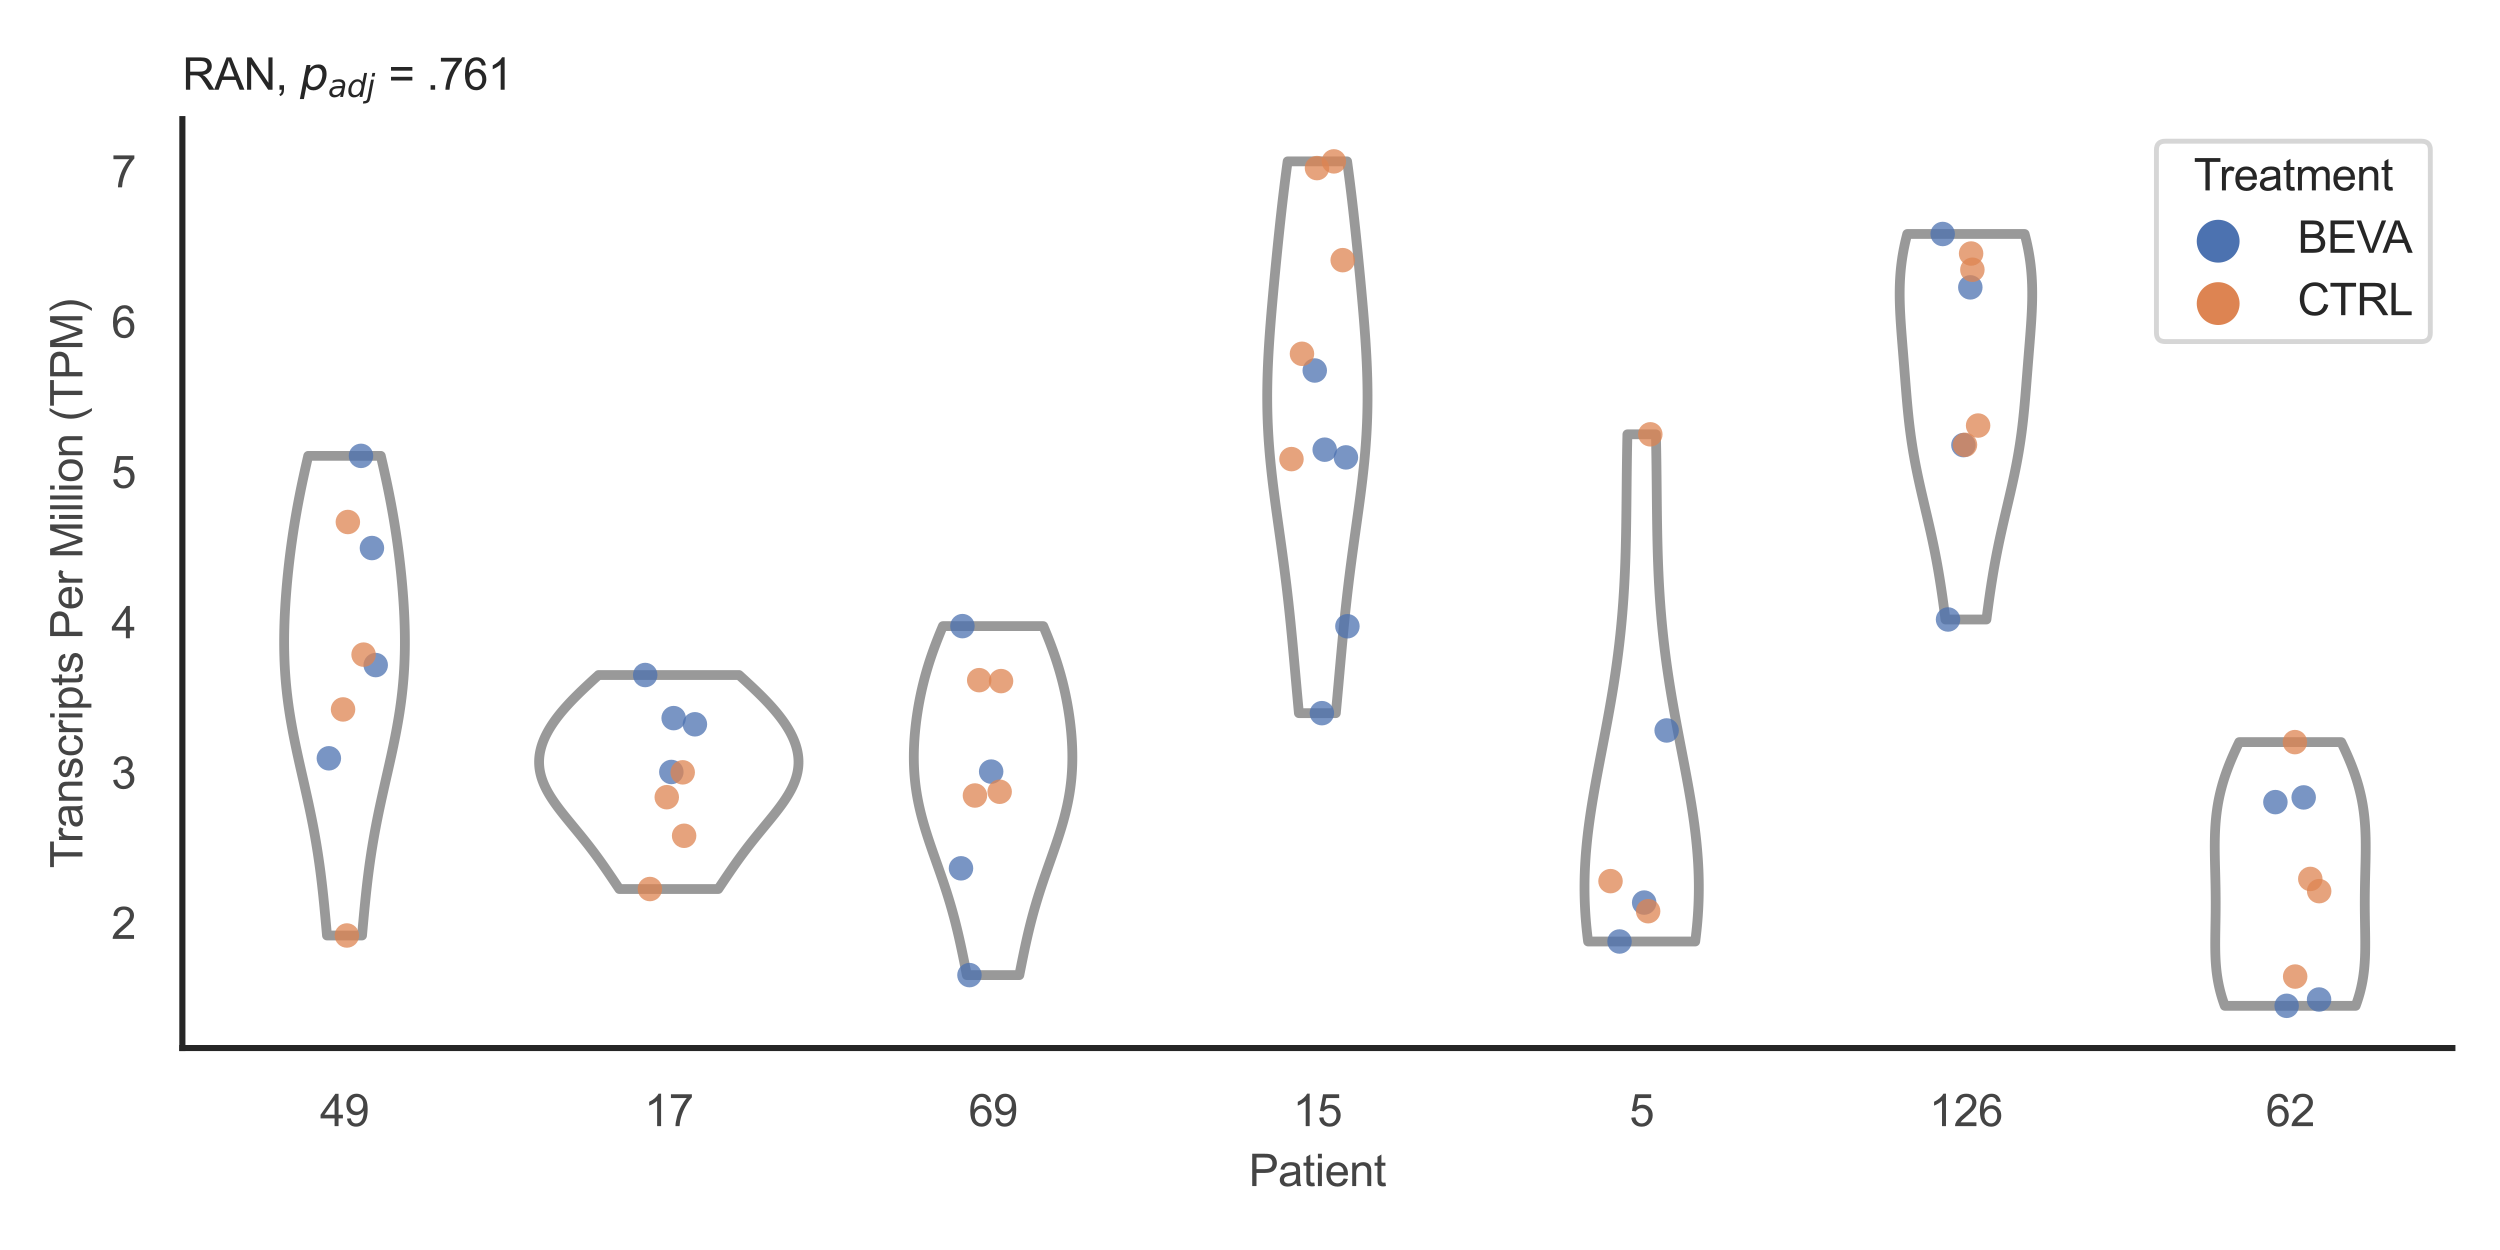 <?xml version="1.0" encoding="utf-8" standalone="no"?>
<!DOCTYPE svg PUBLIC "-//W3C//DTD SVG 1.1//EN"
  "http://www.w3.org/Graphics/SVG/1.1/DTD/svg11.dtd">
<svg xmlns:xlink="http://www.w3.org/1999/xlink" width="510.236pt" height="255.118pt" viewBox="0 0 510.236 255.118" xmlns="http://www.w3.org/2000/svg" version="1.1">
 <defs>
  <style type="text/css">*{stroke-linejoin: round; stroke-linecap: butt}</style>
 </defs>
 <g id="figure_1">
  <g id="patch_1">
   <path d="M 0 255.118 
L 510.236 255.118 
L 510.236 0 
L 0 0 
z
" style="fill: #ffffff"/>
  </g>
  <g id="axes_1">
   <g id="patch_2">
    <path d="M 37.22 213.898 
L 500.516 213.898 
L 500.516 24.32 
L 37.22 24.32 
z
" style="fill: #ffffff"/>
   </g>
   <g id="matplotlib.axis_1">
    <g id="xtick_1">
     <g id="text_1">
      <!-- 49 -->
      <g style="fill: #444444" transform="translate(65.308 229.84)scale(0.09 -0.09)">
       <defs>
        <path id="ArialMT-34" d="M 2069 0 
L 2069 1097 
L 81 1097 
L 81 1613 
L 2172 4581 
L 2631 4581 
L 2631 1613 
L 3250 1613 
L 3250 1097 
L 2631 1097 
L 2631 0 
L 2069 0 
z
M 2069 1613 
L 2069 3678 
L 634 1613 
L 2069 1613 
z
" transform="scale(0.016)"/>
        <path id="ArialMT-39" d="M 350 1059 
L 891 1109 
Q 959 728 1153 556 
Q 1347 384 1650 384 
Q 1909 384 2104 503 
Q 2300 622 2425 820 
Q 2550 1019 2634 1356 
Q 2719 1694 2719 2044 
Q 2719 2081 2716 2156 
Q 2547 1888 2255 1720 
Q 1963 1553 1622 1553 
Q 1053 1553 659 1965 
Q 266 2378 266 3053 
Q 266 3750 677 4175 
Q 1088 4600 1706 4600 
Q 2153 4600 2523 4359 
Q 2894 4119 3086 3673 
Q 3278 3228 3278 2384 
Q 3278 1506 3087 986 
Q 2897 466 2520 194 
Q 2144 -78 1638 -78 
Q 1100 -78 759 220 
Q 419 519 350 1059 
z
M 2653 3081 
Q 2653 3566 2395 3850 
Q 2138 4134 1775 4134 
Q 1400 4134 1122 3828 
Q 844 3522 844 3034 
Q 844 2597 1108 2323 
Q 1372 2050 1759 2050 
Q 2150 2050 2401 2323 
Q 2653 2597 2653 3081 
z
" transform="scale(0.016)"/>
       </defs>
       <use xlink:href="#ArialMT-34"/>
       <use xlink:href="#ArialMT-39" x="55.615"/>
      </g>
     </g>
    </g>
    <g id="xtick_2">
     <g id="text_2">
      <!-- 17 -->
      <g style="fill: #444444" transform="translate(131.493 229.84)scale(0.09 -0.09)">
       <defs>
        <path id="ArialMT-31" d="M 2384 0 
L 1822 0 
L 1822 3584 
Q 1619 3391 1289 3197 
Q 959 3003 697 2906 
L 697 3450 
Q 1169 3672 1522 3987 
Q 1875 4303 2022 4600 
L 2384 4600 
L 2384 0 
z
" transform="scale(0.016)"/>
        <path id="ArialMT-37" d="M 303 3981 
L 303 4522 
L 3269 4522 
L 3269 4084 
Q 2831 3619 2401 2847 
Q 1972 2075 1738 1259 
Q 1569 684 1522 0 
L 944 0 
Q 953 541 1156 1306 
Q 1359 2072 1739 2783 
Q 2119 3494 2547 3981 
L 303 3981 
z
" transform="scale(0.016)"/>
       </defs>
       <use xlink:href="#ArialMT-31"/>
       <use xlink:href="#ArialMT-37" x="55.615"/>
      </g>
     </g>
    </g>
    <g id="xtick_3">
     <g id="text_3">
      <!-- 69 -->
      <g style="fill: #444444" transform="translate(197.678 229.84)scale(0.09 -0.09)">
       <defs>
        <path id="ArialMT-36" d="M 3184 3459 
L 2625 3416 
Q 2550 3747 2413 3897 
Q 2184 4138 1850 4138 
Q 1581 4138 1378 3988 
Q 1113 3794 959 3422 
Q 806 3050 800 2363 
Q 1003 2672 1297 2822 
Q 1591 2972 1913 2972 
Q 2475 2972 2870 2558 
Q 3266 2144 3266 1488 
Q 3266 1056 3080 686 
Q 2894 316 2569 119 
Q 2244 -78 1831 -78 
Q 1128 -78 684 439 
Q 241 956 241 2144 
Q 241 3472 731 4075 
Q 1159 4600 1884 4600 
Q 2425 4600 2770 4297 
Q 3116 3994 3184 3459 
z
M 888 1484 
Q 888 1194 1011 928 
Q 1134 663 1356 523 
Q 1578 384 1822 384 
Q 2178 384 2434 671 
Q 2691 959 2691 1453 
Q 2691 1928 2437 2201 
Q 2184 2475 1800 2475 
Q 1419 2475 1153 2201 
Q 888 1928 888 1484 
z
" transform="scale(0.016)"/>
       </defs>
       <use xlink:href="#ArialMT-36"/>
       <use xlink:href="#ArialMT-39" x="55.615"/>
      </g>
     </g>
    </g>
    <g id="xtick_4">
     <g id="text_4">
      <!-- 15 -->
      <g style="fill: #444444" transform="translate(263.863 229.84)scale(0.09 -0.09)">
       <defs>
        <path id="ArialMT-35" d="M 266 1200 
L 856 1250 
Q 922 819 1161 601 
Q 1400 384 1738 384 
Q 2144 384 2425 690 
Q 2706 997 2706 1503 
Q 2706 1984 2436 2262 
Q 2166 2541 1728 2541 
Q 1456 2541 1237 2417 
Q 1019 2294 894 2097 
L 366 2166 
L 809 4519 
L 3088 4519 
L 3088 3981 
L 1259 3981 
L 1013 2750 
Q 1425 3038 1878 3038 
Q 2478 3038 2890 2622 
Q 3303 2206 3303 1553 
Q 3303 931 2941 478 
Q 2500 -78 1738 -78 
Q 1113 -78 717 272 
Q 322 622 266 1200 
z
" transform="scale(0.016)"/>
       </defs>
       <use xlink:href="#ArialMT-31"/>
       <use xlink:href="#ArialMT-35" x="55.615"/>
      </g>
     </g>
    </g>
    <g id="xtick_5">
     <g id="text_5">
      <!-- 5 -->
      <g style="fill: #444444" transform="translate(332.551 229.84)scale(0.09 -0.09)">
       <use xlink:href="#ArialMT-35"/>
      </g>
     </g>
    </g>
    <g id="xtick_6">
     <g id="text_6">
      <!-- 126 -->
      <g style="fill: #444444" transform="translate(393.731 229.84)scale(0.09 -0.09)">
       <defs>
        <path id="ArialMT-32" d="M 3222 541 
L 3222 0 
L 194 0 
Q 188 203 259 391 
Q 375 700 629 1000 
Q 884 1300 1366 1694 
Q 2113 2306 2375 2664 
Q 2638 3022 2638 3341 
Q 2638 3675 2398 3904 
Q 2159 4134 1775 4134 
Q 1369 4134 1125 3890 
Q 881 3647 878 3216 
L 300 3275 
Q 359 3922 746 4261 
Q 1134 4600 1788 4600 
Q 2447 4600 2831 4234 
Q 3216 3869 3216 3328 
Q 3216 3053 3103 2787 
Q 2991 2522 2730 2228 
Q 2469 1934 1863 1422 
Q 1356 997 1212 845 
Q 1069 694 975 541 
L 3222 541 
z
" transform="scale(0.016)"/>
       </defs>
       <use xlink:href="#ArialMT-31"/>
       <use xlink:href="#ArialMT-32" x="55.615"/>
       <use xlink:href="#ArialMT-36" x="111.23"/>
      </g>
     </g>
    </g>
    <g id="xtick_7">
     <g id="text_7">
      <!-- 62 -->
      <g style="fill: #444444" transform="translate(462.419 229.84)scale(0.09 -0.09)">
       <use xlink:href="#ArialMT-36"/>
       <use xlink:href="#ArialMT-32" x="55.615"/>
      </g>
     </g>
    </g>
    <g id="text_8">
     <!-- Patient -->
     <g style="fill: #444444" transform="translate(254.859 242.071)scale(0.09 -0.09)">
      <defs>
       <path id="ArialMT-50" d="M 494 0 
L 494 4581 
L 2222 4581 
Q 2678 4581 2919 4538 
Q 3256 4481 3484 4323 
Q 3713 4166 3852 3881 
Q 3991 3597 3991 3256 
Q 3991 2672 3619 2267 
Q 3247 1863 2275 1863 
L 1100 1863 
L 1100 0 
L 494 0 
z
M 1100 2403 
L 2284 2403 
Q 2872 2403 3119 2622 
Q 3366 2841 3366 3238 
Q 3366 3525 3220 3729 
Q 3075 3934 2838 4000 
Q 2684 4041 2272 4041 
L 1100 4041 
L 1100 2403 
z
" transform="scale(0.016)"/>
       <path id="ArialMT-61" d="M 2588 409 
Q 2275 144 1986 34 
Q 1697 -75 1366 -75 
Q 819 -75 525 192 
Q 231 459 231 875 
Q 231 1119 342 1320 
Q 453 1522 633 1644 
Q 813 1766 1038 1828 
Q 1203 1872 1538 1913 
Q 2219 1994 2541 2106 
Q 2544 2222 2544 2253 
Q 2544 2597 2384 2738 
Q 2169 2928 1744 2928 
Q 1347 2928 1158 2789 
Q 969 2650 878 2297 
L 328 2372 
Q 403 2725 575 2942 
Q 747 3159 1072 3276 
Q 1397 3394 1825 3394 
Q 2250 3394 2515 3294 
Q 2781 3194 2906 3042 
Q 3031 2891 3081 2659 
Q 3109 2516 3109 2141 
L 3109 1391 
Q 3109 606 3145 398 
Q 3181 191 3288 0 
L 2700 0 
Q 2613 175 2588 409 
z
M 2541 1666 
Q 2234 1541 1622 1453 
Q 1275 1403 1131 1340 
Q 988 1278 909 1158 
Q 831 1038 831 891 
Q 831 666 1001 516 
Q 1172 366 1500 366 
Q 1825 366 2078 508 
Q 2331 650 2450 897 
Q 2541 1088 2541 1459 
L 2541 1666 
z
" transform="scale(0.016)"/>
       <path id="ArialMT-74" d="M 1650 503 
L 1731 6 
Q 1494 -44 1306 -44 
Q 1000 -44 831 53 
Q 663 150 594 308 
Q 525 466 525 972 
L 525 2881 
L 113 2881 
L 113 3319 
L 525 3319 
L 525 4141 
L 1084 4478 
L 1084 3319 
L 1650 3319 
L 1650 2881 
L 1084 2881 
L 1084 941 
Q 1084 700 1114 631 
Q 1144 563 1211 522 
Q 1278 481 1403 481 
Q 1497 481 1650 503 
z
" transform="scale(0.016)"/>
       <path id="ArialMT-69" d="M 425 3934 
L 425 4581 
L 988 4581 
L 988 3934 
L 425 3934 
z
M 425 0 
L 425 3319 
L 988 3319 
L 988 0 
L 425 0 
z
" transform="scale(0.016)"/>
       <path id="ArialMT-65" d="M 2694 1069 
L 3275 997 
Q 3138 488 2766 206 
Q 2394 -75 1816 -75 
Q 1088 -75 661 373 
Q 234 822 234 1631 
Q 234 2469 665 2931 
Q 1097 3394 1784 3394 
Q 2450 3394 2872 2941 
Q 3294 2488 3294 1666 
Q 3294 1616 3291 1516 
L 816 1516 
Q 847 969 1125 678 
Q 1403 388 1819 388 
Q 2128 388 2347 550 
Q 2566 713 2694 1069 
z
M 847 1978 
L 2700 1978 
Q 2663 2397 2488 2606 
Q 2219 2931 1791 2931 
Q 1403 2931 1139 2672 
Q 875 2413 847 1978 
z
" transform="scale(0.016)"/>
       <path id="ArialMT-6e" d="M 422 0 
L 422 3319 
L 928 3319 
L 928 2847 
Q 1294 3394 1984 3394 
Q 2284 3394 2536 3286 
Q 2788 3178 2913 3003 
Q 3038 2828 3088 2588 
Q 3119 2431 3119 2041 
L 3119 0 
L 2556 0 
L 2556 2019 
Q 2556 2363 2490 2533 
Q 2425 2703 2258 2804 
Q 2091 2906 1866 2906 
Q 1506 2906 1245 2678 
Q 984 2450 984 1813 
L 984 0 
L 422 0 
z
" transform="scale(0.016)"/>
      </defs>
      <use xlink:href="#ArialMT-50"/>
      <use xlink:href="#ArialMT-61" x="66.699"/>
      <use xlink:href="#ArialMT-74" x="122.314"/>
      <use xlink:href="#ArialMT-69" x="150.098"/>
      <use xlink:href="#ArialMT-65" x="172.314"/>
      <use xlink:href="#ArialMT-6e" x="227.93"/>
      <use xlink:href="#ArialMT-74" x="283.545"/>
     </g>
    </g>
   </g>
   <g id="matplotlib.axis_2">
    <g id="ytick_1">
     <g id="text_9">
      <!-- 2 -->
      <g style="fill: #444444" transform="translate(22.715 191.622)scale(0.09 -0.09)">
       <use xlink:href="#ArialMT-32"/>
      </g>
     </g>
    </g>
    <g id="ytick_2">
     <g id="text_10">
      <!-- 3 -->
      <g style="fill: #444444" transform="translate(22.715 160.944)scale(0.09 -0.09)">
       <defs>
        <path id="ArialMT-33" d="M 269 1209 
L 831 1284 
Q 928 806 1161 595 
Q 1394 384 1728 384 
Q 2125 384 2398 659 
Q 2672 934 2672 1341 
Q 2672 1728 2419 1979 
Q 2166 2231 1775 2231 
Q 1616 2231 1378 2169 
L 1441 2663 
Q 1497 2656 1531 2656 
Q 1891 2656 2178 2843 
Q 2466 3031 2466 3422 
Q 2466 3731 2256 3934 
Q 2047 4138 1716 4138 
Q 1388 4138 1169 3931 
Q 950 3725 888 3313 
L 325 3413 
Q 428 3978 793 4289 
Q 1159 4600 1703 4600 
Q 2078 4600 2393 4439 
Q 2709 4278 2876 4000 
Q 3044 3722 3044 3409 
Q 3044 3113 2884 2869 
Q 2725 2625 2413 2481 
Q 2819 2388 3044 2092 
Q 3269 1797 3269 1353 
Q 3269 753 2831 336 
Q 2394 -81 1725 -81 
Q 1122 -81 723 278 
Q 325 638 269 1209 
z
" transform="scale(0.016)"/>
       </defs>
       <use xlink:href="#ArialMT-33"/>
      </g>
     </g>
    </g>
    <g id="ytick_3">
     <g id="text_11">
      <!-- 4 -->
      <g style="fill: #444444" transform="translate(22.715 130.265)scale(0.09 -0.09)">
       <use xlink:href="#ArialMT-34"/>
      </g>
     </g>
    </g>
    <g id="ytick_4">
     <g id="text_12">
      <!-- 5 -->
      <g style="fill: #444444" transform="translate(22.715 99.587)scale(0.09 -0.09)">
       <use xlink:href="#ArialMT-35"/>
      </g>
     </g>
    </g>
    <g id="ytick_5">
     <g id="text_13">
      <!-- 6 -->
      <g style="fill: #444444" transform="translate(22.715 68.908)scale(0.09 -0.09)">
       <use xlink:href="#ArialMT-36"/>
      </g>
     </g>
    </g>
    <g id="ytick_6">
     <g id="text_14">
      <!-- 7 -->
      <g style="fill: #444444" transform="translate(22.715 38.23)scale(0.09 -0.09)">
       <use xlink:href="#ArialMT-37"/>
      </g>
     </g>
    </g>
    <g id="text_15">
     <!-- Transcripts Per Million (TPM) -->
     <g style="fill: #444444" transform="translate(16.821 177.194)rotate(-90)scale(0.09 -0.09)">
      <defs>
       <path id="ArialMT-54" d="M 1659 0 
L 1659 4041 
L 150 4041 
L 150 4581 
L 3781 4581 
L 3781 4041 
L 2266 4041 
L 2266 0 
L 1659 0 
z
" transform="scale(0.016)"/>
       <path id="ArialMT-72" d="M 416 0 
L 416 3319 
L 922 3319 
L 922 2816 
Q 1116 3169 1280 3281 
Q 1444 3394 1641 3394 
Q 1925 3394 2219 3213 
L 2025 2691 
Q 1819 2813 1613 2813 
Q 1428 2813 1281 2702 
Q 1134 2591 1072 2394 
Q 978 2094 978 1738 
L 978 0 
L 416 0 
z
" transform="scale(0.016)"/>
       <path id="ArialMT-73" d="M 197 991 
L 753 1078 
Q 800 744 1014 566 
Q 1228 388 1613 388 
Q 2000 388 2187 545 
Q 2375 703 2375 916 
Q 2375 1106 2209 1216 
Q 2094 1291 1634 1406 
Q 1016 1563 777 1677 
Q 538 1791 414 1992 
Q 291 2194 291 2438 
Q 291 2659 392 2848 
Q 494 3038 669 3163 
Q 800 3259 1026 3326 
Q 1253 3394 1513 3394 
Q 1903 3394 2198 3281 
Q 2494 3169 2634 2976 
Q 2775 2784 2828 2463 
L 2278 2388 
Q 2241 2644 2061 2787 
Q 1881 2931 1553 2931 
Q 1166 2931 1000 2803 
Q 834 2675 834 2503 
Q 834 2394 903 2306 
Q 972 2216 1119 2156 
Q 1203 2125 1616 2013 
Q 2213 1853 2448 1751 
Q 2684 1650 2818 1456 
Q 2953 1263 2953 975 
Q 2953 694 2789 445 
Q 2625 197 2315 61 
Q 2006 -75 1616 -75 
Q 969 -75 630 194 
Q 291 463 197 991 
z
" transform="scale(0.016)"/>
       <path id="ArialMT-63" d="M 2588 1216 
L 3141 1144 
Q 3050 572 2676 248 
Q 2303 -75 1759 -75 
Q 1078 -75 664 370 
Q 250 816 250 1647 
Q 250 2184 428 2587 
Q 606 2991 970 3192 
Q 1334 3394 1763 3394 
Q 2303 3394 2647 3120 
Q 2991 2847 3088 2344 
L 2541 2259 
Q 2463 2594 2264 2762 
Q 2066 2931 1784 2931 
Q 1359 2931 1093 2626 
Q 828 2322 828 1663 
Q 828 994 1084 691 
Q 1341 388 1753 388 
Q 2084 388 2306 591 
Q 2528 794 2588 1216 
z
" transform="scale(0.016)"/>
       <path id="ArialMT-70" d="M 422 -1272 
L 422 3319 
L 934 3319 
L 934 2888 
Q 1116 3141 1344 3267 
Q 1572 3394 1897 3394 
Q 2322 3394 2647 3175 
Q 2972 2956 3137 2557 
Q 3303 2159 3303 1684 
Q 3303 1175 3120 767 
Q 2938 359 2589 142 
Q 2241 -75 1856 -75 
Q 1575 -75 1351 44 
Q 1128 163 984 344 
L 984 -1272 
L 422 -1272 
z
M 931 1641 
Q 931 1000 1190 694 
Q 1450 388 1819 388 
Q 2194 388 2461 705 
Q 2728 1022 2728 1688 
Q 2728 2322 2467 2637 
Q 2206 2953 1844 2953 
Q 1484 2953 1207 2617 
Q 931 2281 931 1641 
z
" transform="scale(0.016)"/>
       <path id="ArialMT-20" transform="scale(0.016)"/>
       <path id="ArialMT-4d" d="M 475 0 
L 475 4581 
L 1388 4581 
L 2472 1338 
Q 2622 884 2691 659 
Q 2769 909 2934 1394 
L 4031 4581 
L 4847 4581 
L 4847 0 
L 4263 0 
L 4263 3834 
L 2931 0 
L 2384 0 
L 1059 3900 
L 1059 0 
L 475 0 
z
" transform="scale(0.016)"/>
       <path id="ArialMT-6c" d="M 409 0 
L 409 4581 
L 972 4581 
L 972 0 
L 409 0 
z
" transform="scale(0.016)"/>
       <path id="ArialMT-6f" d="M 213 1659 
Q 213 2581 725 3025 
Q 1153 3394 1769 3394 
Q 2453 3394 2887 2945 
Q 3322 2497 3322 1706 
Q 3322 1066 3130 698 
Q 2938 331 2570 128 
Q 2203 -75 1769 -75 
Q 1072 -75 642 372 
Q 213 819 213 1659 
z
M 791 1659 
Q 791 1022 1069 705 
Q 1347 388 1769 388 
Q 2188 388 2466 706 
Q 2744 1025 2744 1678 
Q 2744 2294 2464 2611 
Q 2184 2928 1769 2928 
Q 1347 2928 1069 2612 
Q 791 2297 791 1659 
z
" transform="scale(0.016)"/>
       <path id="ArialMT-28" d="M 1497 -1347 
Q 1031 -759 709 28 
Q 388 816 388 1659 
Q 388 2403 628 3084 
Q 909 3875 1497 4659 
L 1900 4659 
Q 1522 4009 1400 3731 
Q 1209 3300 1100 2831 
Q 966 2247 966 1656 
Q 966 153 1900 -1347 
L 1497 -1347 
z
" transform="scale(0.016)"/>
       <path id="ArialMT-29" d="M 791 -1347 
L 388 -1347 
Q 1322 153 1322 1656 
Q 1322 2244 1188 2822 
Q 1081 3291 891 3722 
Q 769 4003 388 4659 
L 791 4659 
Q 1378 3875 1659 3084 
Q 1900 2403 1900 1659 
Q 1900 816 1576 28 
Q 1253 -759 791 -1347 
z
" transform="scale(0.016)"/>
      </defs>
      <use xlink:href="#ArialMT-54"/>
      <use xlink:href="#ArialMT-72" x="57.334"/>
      <use xlink:href="#ArialMT-61" x="90.635"/>
      <use xlink:href="#ArialMT-6e" x="146.25"/>
      <use xlink:href="#ArialMT-73" x="201.865"/>
      <use xlink:href="#ArialMT-63" x="251.865"/>
      <use xlink:href="#ArialMT-72" x="301.865"/>
      <use xlink:href="#ArialMT-69" x="335.166"/>
      <use xlink:href="#ArialMT-70" x="357.383"/>
      <use xlink:href="#ArialMT-74" x="412.998"/>
      <use xlink:href="#ArialMT-73" x="440.781"/>
      <use xlink:href="#ArialMT-20" x="490.781"/>
      <use xlink:href="#ArialMT-50" x="518.564"/>
      <use xlink:href="#ArialMT-65" x="585.264"/>
      <use xlink:href="#ArialMT-72" x="640.879"/>
      <use xlink:href="#ArialMT-20" x="674.18"/>
      <use xlink:href="#ArialMT-4d" x="701.963"/>
      <use xlink:href="#ArialMT-69" x="785.264"/>
      <use xlink:href="#ArialMT-6c" x="807.48"/>
      <use xlink:href="#ArialMT-6c" x="829.697"/>
      <use xlink:href="#ArialMT-69" x="851.914"/>
      <use xlink:href="#ArialMT-6f" x="874.131"/>
      <use xlink:href="#ArialMT-6e" x="929.746"/>
      <use xlink:href="#ArialMT-20" x="985.361"/>
      <use xlink:href="#ArialMT-28" x="1013.145"/>
      <use xlink:href="#ArialMT-54" x="1046.445"/>
      <use xlink:href="#ArialMT-50" x="1107.529"/>
      <use xlink:href="#ArialMT-4d" x="1174.229"/>
      <use xlink:href="#ArialMT-29" x="1257.529"/>
     </g>
    </g>
   </g>
   <g id="PolyCollection_1">
    <defs>
     <path id="m26abe555a1" d="M 73.889 -64.19 
L 66.736 -64.19 
L 66.649 -65.179 
L 66.56 -66.167 
L 66.47 -67.156 
L 66.379 -68.145 
L 66.286 -69.134 
L 66.19 -70.122 
L 66.091 -71.111 
L 65.99 -72.1 
L 65.884 -73.089 
L 65.774 -74.078 
L 65.66 -75.066 
L 65.541 -76.055 
L 65.416 -77.044 
L 65.286 -78.033 
L 65.149 -79.021 
L 65.006 -80.01 
L 64.857 -80.999 
L 64.701 -81.988 
L 64.539 -82.976 
L 64.37 -83.965 
L 64.194 -84.954 
L 64.012 -85.943 
L 63.823 -86.932 
L 63.628 -87.92 
L 63.428 -88.909 
L 63.223 -89.898 
L 63.013 -90.887 
L 62.798 -91.875 
L 62.58 -92.864 
L 62.36 -93.853 
L 62.137 -94.842 
L 61.913 -95.831 
L 61.688 -96.819 
L 61.464 -97.808 
L 61.24 -98.797 
L 61.019 -99.786 
L 60.801 -100.774 
L 60.586 -101.763 
L 60.376 -102.752 
L 60.171 -103.741 
L 59.972 -104.729 
L 59.78 -105.718 
L 59.596 -106.707 
L 59.42 -107.696 
L 59.252 -108.685 
L 59.094 -109.673 
L 58.946 -110.662 
L 58.808 -111.651 
L 58.681 -112.64 
L 58.564 -113.628 
L 58.458 -114.617 
L 58.363 -115.606 
L 58.279 -116.595 
L 58.206 -117.584 
L 58.144 -118.572 
L 58.093 -119.561 
L 58.052 -120.55 
L 58.022 -121.539 
L 58.001 -122.527 
L 57.991 -123.516 
L 57.99 -124.505 
L 57.999 -125.494 
L 58.016 -126.482 
L 58.041 -127.471 
L 58.075 -128.46 
L 58.116 -129.449 
L 58.165 -130.438 
L 58.221 -131.426 
L 58.284 -132.415 
L 58.354 -133.404 
L 58.43 -134.393 
L 58.512 -135.381 
L 58.6 -136.37 
L 58.694 -137.359 
L 58.794 -138.348 
L 58.9 -139.337 
L 59.012 -140.325 
L 59.129 -141.314 
L 59.252 -142.303 
L 59.381 -143.292 
L 59.516 -144.28 
L 59.656 -145.269 
L 59.802 -146.258 
L 59.954 -147.247 
L 60.113 -148.236 
L 60.277 -149.224 
L 60.447 -150.213 
L 60.622 -151.202 
L 60.804 -152.191 
L 60.992 -153.179 
L 61.185 -154.168 
L 61.383 -155.157 
L 61.587 -156.146 
L 61.796 -157.134 
L 62.01 -158.123 
L 62.228 -159.112 
L 62.451 -160.101 
L 62.677 -161.09 
L 62.906 -162.078 
L 77.719 -162.078 
L 77.719 -162.078 
L 77.948 -161.09 
L 78.175 -160.101 
L 78.397 -159.112 
L 78.615 -158.123 
L 78.829 -157.134 
L 79.038 -156.146 
L 79.242 -155.157 
L 79.44 -154.168 
L 79.634 -153.179 
L 79.821 -152.191 
L 80.003 -151.202 
L 80.179 -150.213 
L 80.349 -149.224 
L 80.513 -148.236 
L 80.671 -147.247 
L 80.823 -146.258 
L 80.969 -145.269 
L 81.11 -144.28 
L 81.244 -143.292 
L 81.373 -142.303 
L 81.496 -141.314 
L 81.613 -140.325 
L 81.725 -139.337 
L 81.831 -138.348 
L 81.931 -137.359 
L 82.025 -136.37 
L 82.113 -135.381 
L 82.195 -134.393 
L 82.271 -133.404 
L 82.341 -132.415 
L 82.404 -131.426 
L 82.46 -130.438 
L 82.509 -129.449 
L 82.55 -128.46 
L 82.584 -127.471 
L 82.61 -126.482 
L 82.627 -125.494 
L 82.635 -124.505 
L 82.634 -123.516 
L 82.624 -122.527 
L 82.604 -121.539 
L 82.573 -120.55 
L 82.533 -119.561 
L 82.481 -118.572 
L 82.419 -117.584 
L 82.346 -116.595 
L 82.262 -115.606 
L 82.167 -114.617 
L 82.061 -113.628 
L 81.945 -112.64 
L 81.817 -111.651 
L 81.679 -110.662 
L 81.531 -109.673 
L 81.373 -108.685 
L 81.205 -107.696 
L 81.029 -106.707 
L 80.845 -105.718 
L 80.653 -104.729 
L 80.454 -103.741 
L 80.25 -102.752 
L 80.039 -101.763 
L 79.825 -100.774 
L 79.606 -99.786 
L 79.385 -98.797 
L 79.162 -97.808 
L 78.937 -96.819 
L 78.712 -95.831 
L 78.488 -94.842 
L 78.265 -93.853 
L 78.045 -92.864 
L 77.827 -91.875 
L 77.613 -90.887 
L 77.402 -89.898 
L 77.197 -88.909 
L 76.997 -87.92 
L 76.802 -86.932 
L 76.614 -85.943 
L 76.431 -84.954 
L 76.256 -83.965 
L 76.086 -82.976 
L 75.924 -81.988 
L 75.768 -80.999 
L 75.619 -80.01 
L 75.476 -79.021 
L 75.34 -78.033 
L 75.209 -77.044 
L 75.084 -76.055 
L 74.965 -75.066 
L 74.851 -74.078 
L 74.741 -73.089 
L 74.636 -72.1 
L 74.534 -71.111 
L 74.435 -70.122 
L 74.339 -69.134 
L 74.246 -68.145 
L 74.155 -67.156 
L 74.065 -66.167 
L 73.977 -65.179 
L 73.889 -64.19 
z
" style="stroke: #999999; stroke-width: 2"/>
    </defs>
    <g clip-path="url(#pacdf6c2349)">
     <use xlink:href="#m26abe555a1" x="0" y="255.118" style="fill: #ffffff; stroke: #999999; stroke-width: 2"/>
    </g>
   </g>
   <g id="PolyCollection_2">
    <defs>
     <path id="mc3e6670cfb" d="M 146.594 -73.674 
L 126.402 -73.674 
L 126.107 -74.115 
L 125.811 -74.556 
L 125.516 -74.997 
L 125.219 -75.438 
L 124.922 -75.88 
L 124.623 -76.321 
L 124.323 -76.762 
L 124.022 -77.203 
L 123.719 -77.644 
L 123.413 -78.086 
L 123.105 -78.527 
L 122.794 -78.968 
L 122.479 -79.409 
L 122.162 -79.85 
L 121.841 -80.292 
L 121.516 -80.733 
L 121.188 -81.174 
L 120.855 -81.615 
L 120.518 -82.056 
L 120.178 -82.498 
L 119.833 -82.939 
L 119.485 -83.38 
L 119.133 -83.821 
L 118.778 -84.262 
L 118.421 -84.704 
L 118.06 -85.145 
L 117.699 -85.586 
L 117.335 -86.027 
L 116.971 -86.468 
L 116.608 -86.91 
L 116.245 -87.351 
L 115.884 -87.792 
L 115.525 -88.233 
L 115.17 -88.674 
L 114.819 -89.115 
L 114.474 -89.557 
L 114.136 -89.998 
L 113.804 -90.439 
L 113.481 -90.88 
L 113.168 -91.321 
L 112.865 -91.763 
L 112.573 -92.204 
L 112.294 -92.645 
L 112.027 -93.086 
L 111.775 -93.527 
L 111.537 -93.969 
L 111.315 -94.41 
L 111.108 -94.851 
L 110.919 -95.292 
L 110.747 -95.733 
L 110.592 -96.175 
L 110.455 -96.616 
L 110.337 -97.057 
L 110.237 -97.498 
L 110.157 -97.939 
L 110.095 -98.381 
L 110.052 -98.822 
L 110.028 -99.263 
L 110.024 -99.704 
L 110.038 -100.145 
L 110.071 -100.587 
L 110.122 -101.028 
L 110.192 -101.469 
L 110.281 -101.91 
L 110.387 -102.351 
L 110.511 -102.793 
L 110.652 -103.234 
L 110.81 -103.675 
L 110.985 -104.116 
L 111.177 -104.557 
L 111.384 -104.999 
L 111.608 -105.44 
L 111.847 -105.881 
L 112.101 -106.322 
L 112.37 -106.763 
L 112.654 -107.205 
L 112.951 -107.646 
L 113.263 -108.087 
L 113.587 -108.528 
L 113.925 -108.969 
L 114.275 -109.411 
L 114.638 -109.852 
L 115.013 -110.293 
L 115.398 -110.734 
L 115.795 -111.175 
L 116.202 -111.617 
L 116.619 -112.058 
L 117.045 -112.499 
L 117.481 -112.94 
L 117.924 -113.381 
L 118.374 -113.823 
L 118.832 -114.264 
L 119.296 -114.705 
L 119.765 -115.146 
L 120.239 -115.587 
L 120.717 -116.029 
L 121.198 -116.47 
L 121.681 -116.911 
L 122.166 -117.352 
L 150.83 -117.352 
L 150.83 -117.352 
L 151.315 -116.911 
L 151.798 -116.47 
L 152.279 -116.029 
L 152.757 -115.587 
L 153.231 -115.146 
L 153.7 -114.705 
L 154.163 -114.264 
L 154.621 -113.823 
L 155.072 -113.381 
L 155.515 -112.94 
L 155.95 -112.499 
L 156.376 -112.058 
L 156.793 -111.617 
L 157.2 -111.175 
L 157.597 -110.734 
L 157.983 -110.293 
L 158.357 -109.852 
L 158.72 -109.411 
L 159.07 -108.969 
L 159.408 -108.528 
L 159.733 -108.087 
L 160.044 -107.646 
L 160.342 -107.205 
L 160.625 -106.763 
L 160.894 -106.322 
L 161.149 -105.881 
L 161.388 -105.44 
L 161.611 -104.999 
L 161.819 -104.557 
L 162.01 -104.116 
L 162.185 -103.675 
L 162.344 -103.234 
L 162.485 -102.793 
L 162.609 -102.351 
L 162.715 -101.91 
L 162.803 -101.469 
L 162.873 -101.028 
L 162.925 -100.587 
L 162.958 -100.145 
L 162.972 -99.704 
L 162.967 -99.263 
L 162.943 -98.822 
L 162.901 -98.381 
L 162.839 -97.939 
L 162.758 -97.498 
L 162.658 -97.057 
L 162.54 -96.616 
L 162.404 -96.175 
L 162.249 -95.733 
L 162.077 -95.292 
L 161.887 -94.851 
L 161.681 -94.41 
L 161.459 -93.969 
L 161.221 -93.527 
L 160.968 -93.086 
L 160.702 -92.645 
L 160.422 -92.204 
L 160.131 -91.763 
L 159.828 -91.321 
L 159.514 -90.88 
L 159.191 -90.439 
L 158.86 -89.998 
L 158.521 -89.557 
L 158.176 -89.115 
L 157.826 -88.674 
L 157.471 -88.233 
L 157.112 -87.792 
L 156.751 -87.351 
L 156.388 -86.91 
L 156.024 -86.468 
L 155.66 -86.027 
L 155.297 -85.586 
L 154.935 -85.145 
L 154.575 -84.704 
L 154.217 -84.262 
L 153.862 -83.821 
L 153.51 -83.38 
L 153.162 -82.939 
L 152.818 -82.498 
L 152.477 -82.056 
L 152.141 -81.615 
L 151.808 -81.174 
L 151.479 -80.733 
L 151.155 -80.292 
L 150.833 -79.85 
L 150.516 -79.409 
L 150.202 -78.968 
L 149.891 -78.527 
L 149.583 -78.086 
L 149.277 -77.644 
L 148.974 -77.203 
L 148.672 -76.762 
L 148.372 -76.321 
L 148.074 -75.88 
L 147.776 -75.438 
L 147.48 -74.997 
L 147.184 -74.556 
L 146.889 -74.115 
L 146.594 -73.674 
z
" style="stroke: #999999; stroke-width: 2"/>
    </defs>
    <g clip-path="url(#pacdf6c2349)">
     <use xlink:href="#mc3e6670cfb" x="0" y="255.118" style="fill: #ffffff; stroke: #999999; stroke-width: 2"/>
    </g>
   </g>
   <g id="PolyCollection_3">
    <defs>
     <path id="mf5f5d9b40e" d="M 208.039 -56.104 
L 197.327 -56.104 
L 197.185 -56.823 
L 197.042 -57.543 
L 196.898 -58.262 
L 196.753 -58.982 
L 196.606 -59.701 
L 196.457 -60.421 
L 196.306 -61.14 
L 196.152 -61.859 
L 195.996 -62.579 
L 195.836 -63.298 
L 195.672 -64.018 
L 195.504 -64.737 
L 195.332 -65.457 
L 195.155 -66.176 
L 194.974 -66.896 
L 194.787 -67.615 
L 194.594 -68.335 
L 194.397 -69.054 
L 194.193 -69.773 
L 193.984 -70.493 
L 193.77 -71.212 
L 193.55 -71.932 
L 193.325 -72.651 
L 193.095 -73.371 
L 192.86 -74.09 
L 192.621 -74.81 
L 192.377 -75.529 
L 192.131 -76.248 
L 191.881 -76.968 
L 191.63 -77.687 
L 191.376 -78.407 
L 191.122 -79.126 
L 190.868 -79.846 
L 190.614 -80.565 
L 190.362 -81.285 
L 190.112 -82.004 
L 189.865 -82.724 
L 189.623 -83.443 
L 189.384 -84.162 
L 189.152 -84.882 
L 188.926 -85.601 
L 188.706 -86.321 
L 188.495 -87.04 
L 188.292 -87.76 
L 188.098 -88.479 
L 187.914 -89.199 
L 187.741 -89.918 
L 187.577 -90.637 
L 187.425 -91.357 
L 187.284 -92.076 
L 187.155 -92.796 
L 187.037 -93.515 
L 186.932 -94.235 
L 186.838 -94.954 
L 186.756 -95.674 
L 186.686 -96.393 
L 186.627 -97.113 
L 186.58 -97.832 
L 186.545 -98.551 
L 186.52 -99.271 
L 186.507 -99.99 
L 186.503 -100.71 
L 186.51 -101.429 
L 186.527 -102.149 
L 186.554 -102.868 
L 186.59 -103.588 
L 186.635 -104.307 
L 186.689 -105.026 
L 186.751 -105.746 
L 186.822 -106.465 
L 186.901 -107.185 
L 186.988 -107.904 
L 187.083 -108.624 
L 187.187 -109.343 
L 187.298 -110.063 
L 187.417 -110.782 
L 187.544 -111.501 
L 187.679 -112.221 
L 187.822 -112.94 
L 187.973 -113.66 
L 188.132 -114.379 
L 188.3 -115.099 
L 188.477 -115.818 
L 188.662 -116.538 
L 188.855 -117.257 
L 189.058 -117.977 
L 189.269 -118.696 
L 189.489 -119.415 
L 189.717 -120.135 
L 189.955 -120.854 
L 190.2 -121.574 
L 190.454 -122.293 
L 190.716 -123.013 
L 190.985 -123.732 
L 191.262 -124.452 
L 191.546 -125.171 
L 191.837 -125.89 
L 192.133 -126.61 
L 192.435 -127.329 
L 212.931 -127.329 
L 212.931 -127.329 
L 213.233 -126.61 
L 213.529 -125.89 
L 213.82 -125.171 
L 214.104 -124.452 
L 214.381 -123.732 
L 214.65 -123.013 
L 214.912 -122.293 
L 215.166 -121.574 
L 215.411 -120.854 
L 215.648 -120.135 
L 215.877 -119.415 
L 216.097 -118.696 
L 216.308 -117.977 
L 216.51 -117.257 
L 216.704 -116.538 
L 216.889 -115.818 
L 217.065 -115.099 
L 217.233 -114.379 
L 217.393 -113.66 
L 217.544 -112.94 
L 217.687 -112.221 
L 217.822 -111.501 
L 217.949 -110.782 
L 218.068 -110.063 
L 218.179 -109.343 
L 218.282 -108.624 
L 218.378 -107.904 
L 218.465 -107.185 
L 218.544 -106.465 
L 218.615 -105.746 
L 218.677 -105.026 
L 218.731 -104.307 
L 218.776 -103.588 
L 218.812 -102.868 
L 218.839 -102.149 
L 218.855 -101.429 
L 218.863 -100.71 
L 218.859 -99.99 
L 218.846 -99.271 
L 218.821 -98.551 
L 218.785 -97.832 
L 218.739 -97.113 
L 218.68 -96.393 
L 218.61 -95.674 
L 218.528 -94.954 
L 218.434 -94.235 
L 218.329 -93.515 
L 218.211 -92.796 
L 218.082 -92.076 
L 217.941 -91.357 
L 217.789 -90.637 
L 217.625 -89.918 
L 217.451 -89.199 
L 217.267 -88.479 
L 217.074 -87.76 
L 216.871 -87.04 
L 216.659 -86.321 
L 216.44 -85.601 
L 216.214 -84.882 
L 215.981 -84.162 
L 215.743 -83.443 
L 215.5 -82.724 
L 215.254 -82.004 
L 215.004 -81.285 
L 214.751 -80.565 
L 214.498 -79.846 
L 214.244 -79.126 
L 213.989 -78.407 
L 213.736 -77.687 
L 213.484 -76.968 
L 213.235 -76.248 
L 212.988 -75.529 
L 212.745 -74.81 
L 212.506 -74.09 
L 212.271 -73.371 
L 212.041 -72.651 
L 211.816 -71.932 
L 211.596 -71.212 
L 211.382 -70.493 
L 211.173 -69.773 
L 210.969 -69.054 
L 210.771 -68.335 
L 210.579 -67.615 
L 210.392 -66.896 
L 210.21 -66.176 
L 210.034 -65.457 
L 209.861 -64.737 
L 209.694 -64.018 
L 209.53 -63.298 
L 209.37 -62.579 
L 209.213 -61.859 
L 209.06 -61.14 
L 208.909 -60.421 
L 208.76 -59.701 
L 208.613 -58.982 
L 208.468 -58.262 
L 208.324 -57.543 
L 208.181 -56.823 
L 208.039 -56.104 
z
" style="stroke: #999999; stroke-width: 2"/>
    </defs>
    <g clip-path="url(#pacdf6c2349)">
     <use xlink:href="#mf5f5d9b40e" x="0" y="255.118" style="fill: #ffffff; stroke: #999999; stroke-width: 2"/>
    </g>
   </g>
   <g id="PolyCollection_4">
    <defs>
     <path id="m70e511539b" d="M 272.637 -109.566 
L 265.099 -109.566 
L 264.993 -110.704 
L 264.889 -111.841 
L 264.785 -112.979 
L 264.681 -114.116 
L 264.579 -115.254 
L 264.476 -116.391 
L 264.374 -117.529 
L 264.272 -118.666 
L 264.17 -119.804 
L 264.067 -120.942 
L 263.963 -122.079 
L 263.858 -123.217 
L 263.751 -124.354 
L 263.643 -125.492 
L 263.532 -126.629 
L 263.42 -127.767 
L 263.304 -128.904 
L 263.186 -130.042 
L 263.064 -131.179 
L 262.94 -132.317 
L 262.811 -133.454 
L 262.68 -134.592 
L 262.545 -135.729 
L 262.406 -136.867 
L 262.264 -138.004 
L 262.118 -139.142 
L 261.969 -140.279 
L 261.818 -141.417 
L 261.664 -142.554 
L 261.508 -143.692 
L 261.35 -144.829 
L 261.191 -145.967 
L 261.032 -147.105 
L 260.872 -148.242 
L 260.713 -149.38 
L 260.555 -150.517 
L 260.399 -151.655 
L 260.246 -152.792 
L 260.096 -153.93 
L 259.95 -155.067 
L 259.808 -156.205 
L 259.673 -157.342 
L 259.543 -158.48 
L 259.42 -159.617 
L 259.305 -160.755 
L 259.197 -161.892 
L 259.098 -163.03 
L 259.007 -164.167 
L 258.926 -165.305 
L 258.855 -166.442 
L 258.793 -167.58 
L 258.741 -168.717 
L 258.699 -169.855 
L 258.667 -170.992 
L 258.645 -172.13 
L 258.634 -173.267 
L 258.631 -174.405 
L 258.639 -175.543 
L 258.655 -176.68 
L 258.681 -177.818 
L 258.714 -178.955 
L 258.756 -180.093 
L 258.806 -181.23 
L 258.862 -182.368 
L 258.925 -183.505 
L 258.994 -184.643 
L 259.069 -185.78 
L 259.148 -186.918 
L 259.232 -188.055 
L 259.321 -189.193 
L 259.412 -190.33 
L 259.507 -191.468 
L 259.605 -192.605 
L 259.705 -193.743 
L 259.807 -194.88 
L 259.911 -196.018 
L 260.017 -197.155 
L 260.125 -198.293 
L 260.233 -199.43 
L 260.343 -200.568 
L 260.455 -201.706 
L 260.567 -202.843 
L 260.681 -203.981 
L 260.796 -205.118 
L 260.913 -206.256 
L 261.032 -207.393 
L 261.152 -208.531 
L 261.274 -209.668 
L 261.399 -210.806 
L 261.526 -211.943 
L 261.655 -213.081 
L 261.787 -214.218 
L 261.922 -215.356 
L 262.06 -216.493 
L 262.201 -217.631 
L 262.345 -218.768 
L 262.492 -219.906 
L 262.642 -221.043 
L 262.796 -222.181 
L 274.941 -222.181 
L 274.941 -222.181 
L 275.094 -221.043 
L 275.244 -219.906 
L 275.392 -218.768 
L 275.536 -217.631 
L 275.676 -216.493 
L 275.814 -215.356 
L 275.949 -214.218 
L 276.081 -213.081 
L 276.211 -211.943 
L 276.337 -210.806 
L 276.462 -209.668 
L 276.584 -208.531 
L 276.705 -207.393 
L 276.823 -206.256 
L 276.94 -205.118 
L 277.055 -203.981 
L 277.169 -202.843 
L 277.282 -201.706 
L 277.393 -200.568 
L 277.503 -199.43 
L 277.612 -198.293 
L 277.719 -197.155 
L 277.825 -196.018 
L 277.929 -194.88 
L 278.031 -193.743 
L 278.131 -192.605 
L 278.229 -191.468 
L 278.324 -190.33 
L 278.416 -189.193 
L 278.504 -188.055 
L 278.588 -186.918 
L 278.668 -185.78 
L 278.742 -184.643 
L 278.811 -183.505 
L 278.874 -182.368 
L 278.931 -181.23 
L 278.98 -180.093 
L 279.022 -178.955 
L 279.056 -177.818 
L 279.081 -176.68 
L 279.098 -175.543 
L 279.105 -174.405 
L 279.103 -173.267 
L 279.091 -172.13 
L 279.069 -170.992 
L 279.037 -169.855 
L 278.995 -168.717 
L 278.943 -167.58 
L 278.882 -166.442 
L 278.81 -165.305 
L 278.729 -164.167 
L 278.638 -163.03 
L 278.539 -161.892 
L 278.432 -160.755 
L 278.316 -159.617 
L 278.193 -158.48 
L 278.064 -157.342 
L 277.928 -156.205 
L 277.787 -155.067 
L 277.641 -153.93 
L 277.491 -152.792 
L 277.337 -151.655 
L 277.181 -150.517 
L 277.023 -149.38 
L 276.864 -148.242 
L 276.705 -147.105 
L 276.545 -145.967 
L 276.386 -144.829 
L 276.228 -143.692 
L 276.072 -142.554 
L 275.918 -141.417 
L 275.767 -140.279 
L 275.618 -139.142 
L 275.473 -138.004 
L 275.33 -136.867 
L 275.192 -135.729 
L 275.056 -134.592 
L 274.925 -133.454 
L 274.797 -132.317 
L 274.672 -131.179 
L 274.55 -130.042 
L 274.432 -128.904 
L 274.317 -127.767 
L 274.204 -126.629 
L 274.093 -125.492 
L 273.985 -124.354 
L 273.879 -123.217 
L 273.774 -122.079 
L 273.67 -120.942 
L 273.567 -119.804 
L 273.464 -118.666 
L 273.362 -117.529 
L 273.26 -116.391 
L 273.158 -115.254 
L 273.055 -114.116 
L 272.952 -112.979 
L 272.848 -111.841 
L 272.743 -110.704 
L 272.637 -109.566 
z
" style="stroke: #999999; stroke-width: 2"/>
    </defs>
    <g clip-path="url(#pacdf6c2349)">
     <use xlink:href="#m70e511539b" x="0" y="255.118" style="fill: #ffffff; stroke: #999999; stroke-width: 2"/>
    </g>
   </g>
   <g id="PolyCollection_5">
    <defs>
     <path id="m2d2b100afc" d="M 345.987 -62.963 
L 324.12 -62.963 
L 323.989 -64.008 
L 323.871 -65.054 
L 323.765 -66.099 
L 323.672 -67.145 
L 323.592 -68.19 
L 323.525 -69.236 
L 323.471 -70.282 
L 323.431 -71.327 
L 323.403 -72.373 
L 323.389 -73.418 
L 323.389 -74.464 
L 323.401 -75.509 
L 323.427 -76.555 
L 323.465 -77.601 
L 323.516 -78.646 
L 323.579 -79.692 
L 323.653 -80.737 
L 323.74 -81.783 
L 323.837 -82.828 
L 323.944 -83.874 
L 324.062 -84.919 
L 324.19 -85.965 
L 324.326 -87.011 
L 324.471 -88.056 
L 324.624 -89.102 
L 324.784 -90.147 
L 324.951 -91.193 
L 325.124 -92.238 
L 325.302 -93.284 
L 325.486 -94.33 
L 325.673 -95.375 
L 325.865 -96.421 
L 326.059 -97.466 
L 326.256 -98.512 
L 326.455 -99.557 
L 326.655 -100.603 
L 326.856 -101.649 
L 327.057 -102.694 
L 327.257 -103.74 
L 327.457 -104.785 
L 327.656 -105.831 
L 327.852 -106.876 
L 328.047 -107.922 
L 328.239 -108.968 
L 328.428 -110.013 
L 328.613 -111.059 
L 328.795 -112.104 
L 328.973 -113.15 
L 329.147 -114.195 
L 329.315 -115.241 
L 329.479 -116.286 
L 329.638 -117.332 
L 329.792 -118.378 
L 329.94 -119.423 
L 330.083 -120.469 
L 330.219 -121.514 
L 330.351 -122.56 
L 330.476 -123.605 
L 330.595 -124.651 
L 330.709 -125.697 
L 330.816 -126.742 
L 330.917 -127.788 
L 331.013 -128.833 
L 331.103 -129.879 
L 331.187 -130.924 
L 331.266 -131.97 
L 331.339 -133.016 
L 331.406 -134.061 
L 331.469 -135.107 
L 331.526 -136.152 
L 331.579 -137.198 
L 331.627 -138.243 
L 331.67 -139.289 
L 331.71 -140.334 
L 331.746 -141.38 
L 331.777 -142.426 
L 331.806 -143.471 
L 331.831 -144.517 
L 331.854 -145.562 
L 331.874 -146.608 
L 331.892 -147.653 
L 331.908 -148.699 
L 331.922 -149.745 
L 331.935 -150.79 
L 331.947 -151.836 
L 331.958 -152.881 
L 331.968 -153.927 
L 331.979 -154.972 
L 331.989 -156.018 
L 331.999 -157.064 
L 332.01 -158.109 
L 332.022 -159.155 
L 332.035 -160.2 
L 332.049 -161.246 
L 332.064 -162.291 
L 332.081 -163.337 
L 332.1 -164.382 
L 332.12 -165.428 
L 332.143 -166.474 
L 337.964 -166.474 
L 337.964 -166.474 
L 337.986 -165.428 
L 338.007 -164.382 
L 338.025 -163.337 
L 338.042 -162.291 
L 338.058 -161.246 
L 338.072 -160.2 
L 338.084 -159.155 
L 338.096 -158.109 
L 338.107 -157.064 
L 338.118 -156.018 
L 338.128 -154.972 
L 338.138 -153.927 
L 338.149 -152.881 
L 338.16 -151.836 
L 338.172 -150.79 
L 338.184 -149.745 
L 338.199 -148.699 
L 338.215 -147.653 
L 338.232 -146.608 
L 338.252 -145.562 
L 338.275 -144.517 
L 338.301 -143.471 
L 338.329 -142.426 
L 338.361 -141.38 
L 338.397 -140.334 
L 338.436 -139.289 
L 338.48 -138.243 
L 338.528 -137.198 
L 338.58 -136.152 
L 338.638 -135.107 
L 338.7 -134.061 
L 338.768 -133.016 
L 338.841 -131.97 
L 338.919 -130.924 
L 339.004 -129.879 
L 339.093 -128.833 
L 339.189 -127.788 
L 339.291 -126.742 
L 339.398 -125.697 
L 339.511 -124.651 
L 339.631 -123.605 
L 339.756 -122.56 
L 339.887 -121.514 
L 340.024 -120.469 
L 340.167 -119.423 
L 340.315 -118.378 
L 340.468 -117.332 
L 340.627 -116.286 
L 340.791 -115.241 
L 340.96 -114.195 
L 341.133 -113.15 
L 341.311 -112.104 
L 341.493 -111.059 
L 341.679 -110.013 
L 341.868 -108.968 
L 342.06 -107.922 
L 342.254 -106.876 
L 342.451 -105.831 
L 342.65 -104.785 
L 342.849 -103.74 
L 343.05 -102.694 
L 343.251 -101.649 
L 343.452 -100.603 
L 343.652 -99.557 
L 343.851 -98.512 
L 344.047 -97.466 
L 344.242 -96.421 
L 344.433 -95.375 
L 344.621 -94.33 
L 344.804 -93.284 
L 344.983 -92.238 
L 345.156 -91.193 
L 345.323 -90.147 
L 345.483 -89.102 
L 345.635 -88.056 
L 345.78 -87.011 
L 345.917 -85.965 
L 346.044 -84.919 
L 346.162 -83.874 
L 346.27 -82.828 
L 346.367 -81.783 
L 346.453 -80.737 
L 346.528 -79.692 
L 346.591 -78.646 
L 346.642 -77.601 
L 346.68 -76.555 
L 346.705 -75.509 
L 346.718 -74.464 
L 346.717 -73.418 
L 346.703 -72.373 
L 346.676 -71.327 
L 346.635 -70.282 
L 346.582 -69.236 
L 346.515 -68.19 
L 346.434 -67.145 
L 346.341 -66.099 
L 346.235 -65.054 
L 346.117 -64.008 
L 345.987 -62.963 
z
" style="stroke: #999999; stroke-width: 2"/>
    </defs>
    <g clip-path="url(#pacdf6c2349)">
     <use xlink:href="#m2d2b100afc" x="0" y="255.118" style="fill: #ffffff; stroke: #999999; stroke-width: 2"/>
    </g>
   </g>
   <g id="PolyCollection_6">
    <defs>
     <path id="m9732ad65a6" d="M 405.419 -128.685 
L 397.058 -128.685 
L 396.955 -129.479 
L 396.85 -130.274 
L 396.744 -131.069 
L 396.636 -131.864 
L 396.526 -132.658 
L 396.414 -133.453 
L 396.298 -134.248 
L 396.18 -135.042 
L 396.058 -135.837 
L 395.933 -136.632 
L 395.804 -137.427 
L 395.671 -138.221 
L 395.535 -139.016 
L 395.393 -139.811 
L 395.248 -140.605 
L 395.098 -141.4 
L 394.944 -142.195 
L 394.786 -142.99 
L 394.623 -143.784 
L 394.457 -144.579 
L 394.287 -145.374 
L 394.113 -146.168 
L 393.937 -146.963 
L 393.757 -147.758 
L 393.575 -148.553 
L 393.391 -149.347 
L 393.206 -150.142 
L 393.019 -150.937 
L 392.833 -151.731 
L 392.646 -152.526 
L 392.461 -153.321 
L 392.276 -154.116 
L 392.094 -154.91 
L 391.914 -155.705 
L 391.737 -156.5 
L 391.563 -157.294 
L 391.394 -158.089 
L 391.229 -158.884 
L 391.069 -159.679 
L 390.914 -160.473 
L 390.765 -161.268 
L 390.622 -162.063 
L 390.484 -162.857 
L 390.353 -163.652 
L 390.228 -164.447 
L 390.109 -165.242 
L 389.996 -166.036 
L 389.889 -166.831 
L 389.787 -167.626 
L 389.691 -168.42 
L 389.6 -169.215 
L 389.514 -170.01 
L 389.432 -170.805 
L 389.354 -171.599 
L 389.279 -172.394 
L 389.207 -173.189 
L 389.138 -173.983 
L 389.071 -174.778 
L 389.006 -175.573 
L 388.941 -176.368 
L 388.878 -177.162 
L 388.815 -177.957 
L 388.752 -178.752 
L 388.689 -179.546 
L 388.626 -180.341 
L 388.562 -181.136 
L 388.498 -181.931 
L 388.434 -182.725 
L 388.37 -183.52 
L 388.305 -184.315 
L 388.241 -185.109 
L 388.178 -185.904 
L 388.116 -186.699 
L 388.056 -187.494 
L 387.999 -188.288 
L 387.944 -189.083 
L 387.893 -189.878 
L 387.847 -190.672 
L 387.806 -191.467 
L 387.772 -192.262 
L 387.744 -193.057 
L 387.724 -193.851 
L 387.714 -194.646 
L 387.712 -195.441 
L 387.722 -196.235 
L 387.742 -197.03 
L 387.774 -197.825 
L 387.82 -198.62 
L 387.878 -199.414 
L 387.95 -200.209 
L 388.036 -201.004 
L 388.137 -201.798 
L 388.252 -202.593 
L 388.383 -203.388 
L 388.528 -204.183 
L 388.689 -204.977 
L 388.864 -205.772 
L 389.054 -206.567 
L 389.258 -207.361 
L 413.219 -207.361 
L 413.219 -207.361 
L 413.423 -206.567 
L 413.613 -205.772 
L 413.788 -204.977 
L 413.949 -204.183 
L 414.094 -203.388 
L 414.225 -202.593 
L 414.34 -201.798 
L 414.441 -201.004 
L 414.527 -200.209 
L 414.599 -199.414 
L 414.657 -198.62 
L 414.702 -197.825 
L 414.735 -197.03 
L 414.755 -196.235 
L 414.765 -195.441 
L 414.763 -194.646 
L 414.753 -193.851 
L 414.733 -193.057 
L 414.705 -192.262 
L 414.671 -191.467 
L 414.63 -190.672 
L 414.584 -189.878 
L 414.533 -189.083 
L 414.478 -188.288 
L 414.421 -187.494 
L 414.361 -186.699 
L 414.299 -185.904 
L 414.236 -185.109 
L 414.172 -184.315 
L 414.107 -183.52 
L 414.043 -182.725 
L 413.979 -181.931 
L 413.915 -181.136 
L 413.851 -180.341 
L 413.788 -179.546 
L 413.725 -178.752 
L 413.662 -177.957 
L 413.599 -177.162 
L 413.536 -176.368 
L 413.471 -175.573 
L 413.406 -174.778 
L 413.339 -173.983 
L 413.27 -173.189 
L 413.198 -172.394 
L 413.123 -171.599 
L 413.045 -170.805 
L 412.963 -170.01 
L 412.877 -169.215 
L 412.786 -168.42 
L 412.69 -167.626 
L 412.588 -166.831 
L 412.481 -166.036 
L 412.368 -165.242 
L 412.249 -164.447 
L 412.124 -163.652 
L 411.993 -162.857 
L 411.855 -162.063 
L 411.712 -161.268 
L 411.563 -160.473 
L 411.408 -159.679 
L 411.248 -158.884 
L 411.083 -158.089 
L 410.914 -157.294 
L 410.74 -156.5 
L 410.563 -155.705 
L 410.383 -154.91 
L 410.201 -154.116 
L 410.016 -153.321 
L 409.831 -152.526 
L 409.644 -151.731 
L 409.458 -150.937 
L 409.271 -150.142 
L 409.086 -149.347 
L 408.902 -148.553 
L 408.72 -147.758 
L 408.54 -146.963 
L 408.364 -146.168 
L 408.19 -145.374 
L 408.02 -144.579 
L 407.853 -143.784 
L 407.691 -142.99 
L 407.533 -142.195 
L 407.379 -141.4 
L 407.229 -140.605 
L 407.083 -139.811 
L 406.942 -139.016 
L 406.805 -138.221 
L 406.673 -137.427 
L 406.544 -136.632 
L 406.418 -135.837 
L 406.297 -135.042 
L 406.178 -134.248 
L 406.063 -133.453 
L 405.951 -132.658 
L 405.84 -131.864 
L 405.733 -131.069 
L 405.627 -130.274 
L 405.522 -129.479 
L 405.419 -128.685 
z
" style="stroke: #999999; stroke-width: 2"/>
    </defs>
    <g clip-path="url(#pacdf6c2349)">
     <use xlink:href="#m9732ad65a6" x="0" y="255.118" style="fill: #ffffff; stroke: #999999; stroke-width: 2"/>
    </g>
   </g>
   <g id="PolyCollection_7">
    <defs>
     <path id="m4f6de8b41e" d="M 480.783 -49.837 
L 454.064 -49.837 
L 453.869 -50.381 
L 453.684 -50.924 
L 453.51 -51.468 
L 453.348 -52.012 
L 453.198 -52.555 
L 453.058 -53.099 
L 452.93 -53.643 
L 452.813 -54.186 
L 452.707 -54.73 
L 452.611 -55.273 
L 452.525 -55.817 
L 452.449 -56.361 
L 452.382 -56.904 
L 452.325 -57.448 
L 452.275 -57.991 
L 452.234 -58.535 
L 452.199 -59.079 
L 452.172 -59.622 
L 452.15 -60.166 
L 452.134 -60.71 
L 452.123 -61.253 
L 452.117 -61.797 
L 452.114 -62.34 
L 452.115 -62.884 
L 452.118 -63.428 
L 452.123 -63.971 
L 452.13 -64.515 
L 452.139 -65.059 
L 452.148 -65.602 
L 452.157 -66.146 
L 452.167 -66.689 
L 452.176 -67.233 
L 452.184 -67.777 
L 452.192 -68.32 
L 452.198 -68.864 
L 452.203 -69.407 
L 452.206 -69.951 
L 452.208 -70.495 
L 452.208 -71.038 
L 452.207 -71.582 
L 452.203 -72.126 
L 452.198 -72.669 
L 452.192 -73.213 
L 452.184 -73.756 
L 452.174 -74.3 
L 452.163 -74.844 
L 452.152 -75.387 
L 452.139 -75.931 
L 452.126 -76.475 
L 452.112 -77.018 
L 452.098 -77.562 
L 452.084 -78.105 
L 452.071 -78.649 
L 452.059 -79.193 
L 452.047 -79.736 
L 452.037 -80.28 
L 452.029 -80.823 
L 452.023 -81.367 
L 452.02 -81.911 
L 452.019 -82.454 
L 452.022 -82.998 
L 452.028 -83.542 
L 452.038 -84.085 
L 452.053 -84.629 
L 452.072 -85.172 
L 452.096 -85.716 
L 452.126 -86.26 
L 452.162 -86.803 
L 452.203 -87.347 
L 452.251 -87.891 
L 452.305 -88.434 
L 452.367 -88.978 
L 452.436 -89.521 
L 452.512 -90.065 
L 452.596 -90.609 
L 452.687 -91.152 
L 452.787 -91.696 
L 452.896 -92.239 
L 453.012 -92.783 
L 453.137 -93.327 
L 453.271 -93.87 
L 453.413 -94.414 
L 453.563 -94.958 
L 453.722 -95.501 
L 453.89 -96.045 
L 454.066 -96.588 
L 454.25 -97.132 
L 454.443 -97.676 
L 454.643 -98.219 
L 454.851 -98.763 
L 455.066 -99.307 
L 455.289 -99.85 
L 455.518 -100.394 
L 455.754 -100.937 
L 455.995 -101.481 
L 456.243 -102.025 
L 456.495 -102.568 
L 456.752 -103.112 
L 457.014 -103.655 
L 477.833 -103.655 
L 477.833 -103.655 
L 478.095 -103.112 
L 478.352 -102.568 
L 478.605 -102.025 
L 478.852 -101.481 
L 479.094 -100.937 
L 479.329 -100.394 
L 479.559 -99.85 
L 479.781 -99.307 
L 479.996 -98.763 
L 480.204 -98.219 
L 480.404 -97.676 
L 480.597 -97.132 
L 480.781 -96.588 
L 480.957 -96.045 
L 481.125 -95.501 
L 481.284 -94.958 
L 481.435 -94.414 
L 481.577 -93.87 
L 481.71 -93.327 
L 481.835 -92.783 
L 481.952 -92.239 
L 482.06 -91.696 
L 482.16 -91.152 
L 482.252 -90.609 
L 482.335 -90.065 
L 482.412 -89.521 
L 482.48 -88.978 
L 482.542 -88.434 
L 482.596 -87.891 
L 482.644 -87.347 
L 482.686 -86.803 
L 482.721 -86.26 
L 482.751 -85.716 
L 482.775 -85.172 
L 482.794 -84.629 
L 482.809 -84.085 
L 482.819 -83.542 
L 482.825 -82.998 
L 482.828 -82.454 
L 482.827 -81.911 
L 482.824 -81.367 
L 482.818 -80.823 
L 482.81 -80.28 
L 482.8 -79.736 
L 482.789 -79.193 
L 482.776 -78.649 
L 482.763 -78.105 
L 482.749 -77.562 
L 482.735 -77.018 
L 482.722 -76.475 
L 482.708 -75.931 
L 482.696 -75.387 
L 482.684 -74.844 
L 482.673 -74.3 
L 482.664 -73.756 
L 482.655 -73.213 
L 482.649 -72.669 
L 482.644 -72.126 
L 482.641 -71.582 
L 482.639 -71.038 
L 482.639 -70.495 
L 482.641 -69.951 
L 482.644 -69.407 
L 482.649 -68.864 
L 482.656 -68.32 
L 482.663 -67.777 
L 482.672 -67.233 
L 482.681 -66.689 
L 482.69 -66.146 
L 482.699 -65.602 
L 482.709 -65.059 
L 482.717 -64.515 
L 482.724 -63.971 
L 482.729 -63.428 
L 482.733 -62.884 
L 482.733 -62.34 
L 482.73 -61.797 
L 482.724 -61.253 
L 482.713 -60.71 
L 482.697 -60.166 
L 482.676 -59.622 
L 482.648 -59.079 
L 482.614 -58.535 
L 482.572 -57.991 
L 482.523 -57.448 
L 482.465 -56.904 
L 482.398 -56.361 
L 482.322 -55.817 
L 482.236 -55.273 
L 482.141 -54.73 
L 482.034 -54.186 
L 481.917 -53.643 
L 481.789 -53.099 
L 481.65 -52.555 
L 481.499 -52.012 
L 481.337 -51.468 
L 481.163 -50.924 
L 480.979 -50.381 
L 480.783 -49.837 
z
" style="stroke: #999999; stroke-width: 2"/>
    </defs>
    <g clip-path="url(#pacdf6c2349)">
     <use xlink:href="#m4f6de8b41e" x="0" y="255.118" style="fill: #ffffff; stroke: #999999; stroke-width: 2"/>
    </g>
   </g>
   <g id="PathCollection_1"/>
   <g id="PathCollection_2"/>
   <g id="patch_3">
    <path d="M 37.22 213.898 
L 37.22 24.32 
" style="fill: none; stroke: #262626; stroke-width: 1.25; stroke-linejoin: miter; stroke-linecap: square"/>
   </g>
   <g id="patch_4">
    <path d="M 37.22 213.898 
L 500.516 213.898 
" style="fill: none; stroke: #262626; stroke-width: 1.25; stroke-linejoin: miter; stroke-linecap: square"/>
   </g>
   <g id="PathCollection_3">
    <defs>
     <path id="C0_0_ce9c9b9d86" d="M 0 2.5 
C 0.663 2.5 1.299 2.237 1.768 1.768 
C 2.237 1.299 2.5 0.663 2.5 -0 
C 2.5 -0.663 2.237 -1.299 1.768 -1.768 
C 1.299 -2.237 0.663 -2.5 0 -2.5 
C -0.663 -2.5 -1.299 -2.237 -1.768 -1.768 
C -2.237 -1.299 -2.5 -0.663 -2.5 0 
C -2.5 0.663 -2.237 1.299 -1.768 1.768 
C -1.299 2.237 -0.663 2.5 0 2.5 
z
"/>
    </defs>
    <g clip-path="url(#pacdf6c2349)">
     <use xlink:href="#C0_0_ce9c9b9d86" x="67.118" y="154.766" style="fill: #4c72b0; fill-opacity: 0.75"/>
    </g>
    <g clip-path="url(#pacdf6c2349)">
     <use xlink:href="#C0_0_ce9c9b9d86" x="76.681" y="135.737" style="fill: #4c72b0; fill-opacity: 0.75"/>
    </g>
    <g clip-path="url(#pacdf6c2349)">
     <use xlink:href="#C0_0_ce9c9b9d86" x="75.91" y="111.852" style="fill: #4c72b0; fill-opacity: 0.75"/>
    </g>
    <g clip-path="url(#pacdf6c2349)">
     <use xlink:href="#C0_0_ce9c9b9d86" x="73.678" y="93.04" style="fill: #4c72b0; fill-opacity: 0.75"/>
    </g>
    <g clip-path="url(#pacdf6c2349)">
     <use xlink:href="#C0_0_ce9c9b9d86" x="70.996" y="106.537" style="fill: #dd8452; fill-opacity: 0.75"/>
    </g>
    <g clip-path="url(#pacdf6c2349)">
     <use xlink:href="#C0_0_ce9c9b9d86" x="70.014" y="144.792" style="fill: #dd8452; fill-opacity: 0.75"/>
    </g>
    <g clip-path="url(#pacdf6c2349)">
     <use xlink:href="#C0_0_ce9c9b9d86" x="70.798" y="190.928" style="fill: #dd8452; fill-opacity: 0.75"/>
    </g>
    <g clip-path="url(#pacdf6c2349)">
     <use xlink:href="#C0_0_ce9c9b9d86" x="74.205" y="133.605" style="fill: #dd8452; fill-opacity: 0.75"/>
    </g>
   </g>
   <g id="PathCollection_4">
    <defs>
     <path id="C1_0_5c4a6b69e4" d="M 0 2.5 
C 0.663 2.5 1.299 2.237 1.768 1.768 
C 2.237 1.299 2.5 0.663 2.5 -0 
C 2.5 -0.663 2.237 -1.299 1.768 -1.768 
C 1.299 -2.237 0.663 -2.5 0 -2.5 
C -0.663 -2.5 -1.299 -2.237 -1.768 -1.768 
C -2.237 -1.299 -2.5 -0.663 -2.5 0 
C -2.5 0.663 -2.237 1.299 -1.768 1.768 
C -1.299 2.237 -0.663 2.5 0 2.5 
z
"/>
    </defs>
    <g clip-path="url(#pacdf6c2349)">
     <use xlink:href="#C1_0_5c4a6b69e4" x="141.828" y="147.825" style="fill: #4c72b0; fill-opacity: 0.75"/>
    </g>
    <g clip-path="url(#pacdf6c2349)">
     <use xlink:href="#C1_0_5c4a6b69e4" x="131.681" y="137.766" style="fill: #4c72b0; fill-opacity: 0.75"/>
    </g>
    <g clip-path="url(#pacdf6c2349)">
     <use xlink:href="#C1_0_5c4a6b69e4" x="137.49" y="146.565" style="fill: #4c72b0; fill-opacity: 0.75"/>
    </g>
    <g clip-path="url(#pacdf6c2349)">
     <use xlink:href="#C1_0_5c4a6b69e4" x="137.016" y="157.555" style="fill: #4c72b0; fill-opacity: 0.75"/>
    </g>
    <g clip-path="url(#pacdf6c2349)">
     <use xlink:href="#C1_0_5c4a6b69e4" x="139.625" y="170.578" style="fill: #dd8452; fill-opacity: 0.75"/>
    </g>
    <g clip-path="url(#pacdf6c2349)">
     <use xlink:href="#C1_0_5c4a6b69e4" x="139.336" y="157.629" style="fill: #dd8452; fill-opacity: 0.75"/>
    </g>
    <g clip-path="url(#pacdf6c2349)">
     <use xlink:href="#C1_0_5c4a6b69e4" x="132.644" y="181.445" style="fill: #dd8452; fill-opacity: 0.75"/>
    </g>
    <g clip-path="url(#pacdf6c2349)">
     <use xlink:href="#C1_0_5c4a6b69e4" x="136.082" y="162.704" style="fill: #dd8452; fill-opacity: 0.75"/>
    </g>
   </g>
   <g id="PathCollection_5">
    <defs>
     <path id="C2_0_b4538a7649" d="M 0 2.5 
C 0.663 2.5 1.299 2.237 1.768 1.768 
C 2.237 1.299 2.5 0.663 2.5 -0 
C 2.5 -0.663 2.237 -1.299 1.768 -1.768 
C 1.299 -2.237 0.663 -2.5 0 -2.5 
C -0.663 -2.5 -1.299 -2.237 -1.768 -1.768 
C -2.237 -1.299 -2.5 -0.663 -2.5 0 
C -2.5 0.663 -2.237 1.299 -1.768 1.768 
C -1.299 2.237 -0.663 2.5 0 2.5 
z
"/>
    </defs>
    <g clip-path="url(#pacdf6c2349)">
     <use xlink:href="#C2_0_b4538a7649" x="196.132" y="177.221" style="fill: #4c72b0; fill-opacity: 0.75"/>
    </g>
    <g clip-path="url(#pacdf6c2349)">
     <use xlink:href="#C2_0_b4538a7649" x="202.291" y="157.479" style="fill: #4c72b0; fill-opacity: 0.75"/>
    </g>
    <g clip-path="url(#pacdf6c2349)">
     <use xlink:href="#C2_0_b4538a7649" x="196.427" y="127.789" style="fill: #4c72b0; fill-opacity: 0.75"/>
    </g>
    <g clip-path="url(#pacdf6c2349)">
     <use xlink:href="#C2_0_b4538a7649" x="197.862" y="199.014" style="fill: #4c72b0; fill-opacity: 0.75"/>
    </g>
    <g clip-path="url(#pacdf6c2349)">
     <use xlink:href="#C2_0_b4538a7649" x="198.978" y="162.358" style="fill: #dd8452; fill-opacity: 0.75"/>
    </g>
    <g clip-path="url(#pacdf6c2349)">
     <use xlink:href="#C2_0_b4538a7649" x="204.024" y="161.592" style="fill: #dd8452; fill-opacity: 0.75"/>
    </g>
    <g clip-path="url(#pacdf6c2349)">
     <use xlink:href="#C2_0_b4538a7649" x="199.847" y="138.816" style="fill: #dd8452; fill-opacity: 0.75"/>
    </g>
    <g clip-path="url(#pacdf6c2349)">
     <use xlink:href="#C2_0_b4538a7649" x="204.309" y="139.008" style="fill: #dd8452; fill-opacity: 0.75"/>
    </g>
   </g>
   <g id="PathCollection_6">
    <defs>
     <path id="C3_0_6f90fddbed" d="M 0 2.5 
C 0.663 2.5 1.299 2.237 1.768 1.768 
C 2.237 1.299 2.5 0.663 2.5 -0 
C 2.5 -0.663 2.237 -1.299 1.768 -1.768 
C 1.299 -2.237 0.663 -2.5 0 -2.5 
C -0.663 -2.5 -1.299 -2.237 -1.768 -1.768 
C -2.237 -1.299 -2.5 -0.663 -2.5 0 
C -2.5 0.663 -2.237 1.299 -1.768 1.768 
C -1.299 2.237 -0.663 2.5 0 2.5 
z
"/>
    </defs>
    <g clip-path="url(#pacdf6c2349)">
     <use xlink:href="#C3_0_6f90fddbed" x="274.696" y="93.352" style="fill: #4c72b0; fill-opacity: 0.75"/>
    </g>
    <g clip-path="url(#pacdf6c2349)">
     <use xlink:href="#C3_0_6f90fddbed" x="274.999" y="127.814" style="fill: #4c72b0; fill-opacity: 0.75"/>
    </g>
    <g clip-path="url(#pacdf6c2349)">
     <use xlink:href="#C3_0_6f90fddbed" x="269.791" y="145.552" style="fill: #4c72b0; fill-opacity: 0.75"/>
    </g>
    <g clip-path="url(#pacdf6c2349)">
     <use xlink:href="#C3_0_6f90fddbed" x="270.363" y="91.777" style="fill: #4c72b0; fill-opacity: 0.75"/>
    </g>
    <g clip-path="url(#pacdf6c2349)">
     <use xlink:href="#C3_0_6f90fddbed" x="268.333" y="75.619" style="fill: #4c72b0; fill-opacity: 0.75"/>
    </g>
    <g clip-path="url(#pacdf6c2349)">
     <use xlink:href="#C3_0_6f90fddbed" x="274.035" y="53.095" style="fill: #dd8452; fill-opacity: 0.75"/>
    </g>
    <g clip-path="url(#pacdf6c2349)">
     <use xlink:href="#C3_0_6f90fddbed" x="272.237" y="32.937" style="fill: #dd8452; fill-opacity: 0.75"/>
    </g>
    <g clip-path="url(#pacdf6c2349)">
     <use xlink:href="#C3_0_6f90fddbed" x="263.582" y="93.701" style="fill: #dd8452; fill-opacity: 0.75"/>
    </g>
    <g clip-path="url(#pacdf6c2349)">
     <use xlink:href="#C3_0_6f90fddbed" x="265.724" y="72.207" style="fill: #dd8452; fill-opacity: 0.75"/>
    </g>
    <g clip-path="url(#pacdf6c2349)">
     <use xlink:href="#C3_0_6f90fddbed" x="268.791" y="34.306" style="fill: #dd8452; fill-opacity: 0.75"/>
    </g>
   </g>
   <g id="PathCollection_7">
    <defs>
     <path id="C4_0_18eeefda96" d="M 0 2.5 
C 0.663 2.5 1.299 2.237 1.768 1.768 
C 2.237 1.299 2.5 0.663 2.5 -0 
C 2.5 -0.663 2.237 -1.299 1.768 -1.768 
C 1.299 -2.237 0.663 -2.5 0 -2.5 
C -0.663 -2.5 -1.299 -2.237 -1.768 -1.768 
C -2.237 -1.299 -2.5 -0.663 -2.5 0 
C -2.5 0.663 -2.237 1.299 -1.768 1.768 
C -1.299 2.237 -0.663 2.5 0 2.5 
z
"/>
    </defs>
    <g clip-path="url(#pacdf6c2349)">
     <use xlink:href="#C4_0_18eeefda96" x="335.567" y="184.212" style="fill: #4c72b0; fill-opacity: 0.75"/>
    </g>
    <g clip-path="url(#pacdf6c2349)">
     <use xlink:href="#C4_0_18eeefda96" x="330.536" y="192.155" style="fill: #4c72b0; fill-opacity: 0.75"/>
    </g>
    <g clip-path="url(#pacdf6c2349)">
     <use xlink:href="#C4_0_18eeefda96" x="340.155" y="149.084" style="fill: #4c72b0; fill-opacity: 0.75"/>
    </g>
    <g clip-path="url(#pacdf6c2349)">
     <use xlink:href="#C4_0_18eeefda96" x="328.698" y="179.833" style="fill: #dd8452; fill-opacity: 0.75"/>
    </g>
    <g clip-path="url(#pacdf6c2349)">
     <use xlink:href="#C4_0_18eeefda96" x="336.819" y="88.644" style="fill: #dd8452; fill-opacity: 0.75"/>
    </g>
    <g clip-path="url(#pacdf6c2349)">
     <use xlink:href="#C4_0_18eeefda96" x="336.375" y="185.972" style="fill: #dd8452; fill-opacity: 0.75"/>
    </g>
   </g>
   <g id="PathCollection_8">
    <defs>
     <path id="C5_0_30f78024e8" d="M 0 2.5 
C 0.663 2.5 1.299 2.237 1.768 1.768 
C 2.237 1.299 2.5 0.663 2.5 -0 
C 2.5 -0.663 2.237 -1.299 1.768 -1.768 
C 1.299 -2.237 0.663 -2.5 0 -2.5 
C -0.663 -2.5 -1.299 -2.237 -1.768 -1.768 
C -2.237 -1.299 -2.5 -0.663 -2.5 0 
C -2.5 0.663 -2.237 1.299 -1.768 1.768 
C -1.299 2.237 -0.663 2.5 0 2.5 
z
"/>
    </defs>
    <g clip-path="url(#pacdf6c2349)">
     <use xlink:href="#C5_0_30f78024e8" x="402.131" y="58.65" style="fill: #4c72b0; fill-opacity: 0.75"/>
    </g>
    <g clip-path="url(#pacdf6c2349)">
     <use xlink:href="#C5_0_30f78024e8" x="396.491" y="47.757" style="fill: #4c72b0; fill-opacity: 0.75"/>
    </g>
    <g clip-path="url(#pacdf6c2349)">
     <use xlink:href="#C5_0_30f78024e8" x="397.583" y="126.433" style="fill: #4c72b0; fill-opacity: 0.75"/>
    </g>
    <g clip-path="url(#pacdf6c2349)">
     <use xlink:href="#C5_0_30f78024e8" x="400.722" y="90.842" style="fill: #4c72b0; fill-opacity: 0.75"/>
    </g>
    <g clip-path="url(#pacdf6c2349)">
     <use xlink:href="#C5_0_30f78024e8" x="402.554" y="55.054" style="fill: #dd8452; fill-opacity: 0.75"/>
    </g>
    <g clip-path="url(#pacdf6c2349)">
     <use xlink:href="#C5_0_30f78024e8" x="401.041" y="90.787" style="fill: #dd8452; fill-opacity: 0.75"/>
    </g>
    <g clip-path="url(#pacdf6c2349)">
     <use xlink:href="#C5_0_30f78024e8" x="402.291" y="51.743" style="fill: #dd8452; fill-opacity: 0.75"/>
    </g>
    <g clip-path="url(#pacdf6c2349)">
     <use xlink:href="#C5_0_30f78024e8" x="403.72" y="86.852" style="fill: #dd8452; fill-opacity: 0.75"/>
    </g>
   </g>
   <g id="PathCollection_9">
    <defs>
     <path id="C6_0_2116099648" d="M 0 2.5 
C 0.663 2.5 1.299 2.237 1.768 1.768 
C 2.237 1.299 2.5 0.663 2.5 -0 
C 2.5 -0.663 2.237 -1.299 1.768 -1.768 
C 1.299 -2.237 0.663 -2.5 0 -2.5 
C -0.663 -2.5 -1.299 -2.237 -1.768 -1.768 
C -2.237 -1.299 -2.5 -0.663 -2.5 0 
C -2.5 0.663 -2.237 1.299 -1.768 1.768 
C -1.299 2.237 -0.663 2.5 0 2.5 
z
"/>
    </defs>
    <g clip-path="url(#pacdf6c2349)">
     <use xlink:href="#C6_0_2116099648" x="466.696" y="205.281" style="fill: #4c72b0; fill-opacity: 0.75"/>
    </g>
    <g clip-path="url(#pacdf6c2349)">
     <use xlink:href="#C6_0_2116099648" x="464.396" y="163.708" style="fill: #4c72b0; fill-opacity: 0.75"/>
    </g>
    <g clip-path="url(#pacdf6c2349)">
     <use xlink:href="#C6_0_2116099648" x="470.168" y="162.748" style="fill: #4c72b0; fill-opacity: 0.75"/>
    </g>
    <g clip-path="url(#pacdf6c2349)">
     <use xlink:href="#C6_0_2116099648" x="473.309" y="203.995" style="fill: #4c72b0; fill-opacity: 0.75"/>
    </g>
    <g clip-path="url(#pacdf6c2349)">
     <use xlink:href="#C6_0_2116099648" x="471.517" y="179.385" style="fill: #dd8452; fill-opacity: 0.75"/>
    </g>
    <g clip-path="url(#pacdf6c2349)">
     <use xlink:href="#C6_0_2116099648" x="473.331" y="181.878" style="fill: #dd8452; fill-opacity: 0.75"/>
    </g>
    <g clip-path="url(#pacdf6c2349)">
     <use xlink:href="#C6_0_2116099648" x="468.431" y="199.31" style="fill: #dd8452; fill-opacity: 0.75"/>
    </g>
    <g clip-path="url(#pacdf6c2349)">
     <use xlink:href="#C6_0_2116099648" x="468.379" y="151.463" style="fill: #dd8452; fill-opacity: 0.75"/>
    </g>
   </g>
   <g id="text_16">
    <!-- RAN, $p_{adj}$ = .761 -->
    <g style="fill: #262626" transform="translate(37.22 18.32)scale(0.09 -0.09)">
     <defs>
      <path id="ArialMT-52" d="M 503 0 
L 503 4581 
L 2534 4581 
Q 3147 4581 3465 4457 
Q 3784 4334 3975 4021 
Q 4166 3709 4166 3331 
Q 4166 2844 3850 2509 
Q 3534 2175 2875 2084 
Q 3116 1969 3241 1856 
Q 3506 1613 3744 1247 
L 4541 0 
L 3778 0 
L 3172 953 
Q 2906 1366 2734 1584 
Q 2563 1803 2427 1890 
Q 2291 1978 2150 2013 
Q 2047 2034 1813 2034 
L 1109 2034 
L 1109 0 
L 503 0 
z
M 1109 2559 
L 2413 2559 
Q 2828 2559 3062 2645 
Q 3297 2731 3419 2920 
Q 3541 3109 3541 3331 
Q 3541 3656 3305 3865 
Q 3069 4075 2559 4075 
L 1109 4075 
L 1109 2559 
z
" transform="scale(0.016)"/>
      <path id="ArialMT-41" d="M -9 0 
L 1750 4581 
L 2403 4581 
L 4278 0 
L 3588 0 
L 3053 1388 
L 1138 1388 
L 634 0 
L -9 0 
z
M 1313 1881 
L 2866 1881 
L 2388 3150 
Q 2169 3728 2063 4100 
Q 1975 3659 1816 3225 
L 1313 1881 
z
" transform="scale(0.016)"/>
      <path id="ArialMT-4e" d="M 488 0 
L 488 4581 
L 1109 4581 
L 3516 984 
L 3516 4581 
L 4097 4581 
L 4097 0 
L 3475 0 
L 1069 3600 
L 1069 0 
L 488 0 
z
" transform="scale(0.016)"/>
      <path id="ArialMT-2c" d="M 569 0 
L 569 641 
L 1209 641 
L 1209 0 
Q 1209 -353 1084 -570 
Q 959 -788 688 -906 
L 531 -666 
Q 709 -588 793 -436 
Q 878 -284 888 0 
L 569 0 
z
" transform="scale(0.016)"/>
      <path id="DejaVuSans-Oblique-70" d="M 3175 2156 
Q 3175 2616 2975 2859 
Q 2775 3103 2400 3103 
Q 2144 3103 1911 2972 
Q 1678 2841 1497 2591 
Q 1319 2344 1212 1994 
Q 1106 1644 1106 1300 
Q 1106 863 1306 627 
Q 1506 391 1875 391 
Q 2147 391 2380 519 
Q 2613 647 2778 891 
Q 2956 1147 3065 1494 
Q 3175 1841 3175 2156 
z
M 1394 2969 
Q 1625 3272 1939 3428 
Q 2253 3584 2638 3584 
Q 3175 3584 3472 3232 
Q 3769 2881 3769 2247 
Q 3769 1728 3584 1258 
Q 3400 788 3053 416 
Q 2822 169 2531 39 
Q 2241 -91 1919 -91 
Q 1547 -91 1294 64 
Q 1041 219 916 525 
L 556 -1331 
L -19 -1331 
L 922 3500 
L 1497 3500 
L 1394 2969 
z
" transform="scale(0.016)"/>
      <path id="DejaVuSans-Oblique-61" d="M 3438 1997 
L 3047 0 
L 2472 0 
L 2578 531 
Q 2325 219 2001 64 
Q 1678 -91 1281 -91 
Q 834 -91 548 182 
Q 263 456 263 884 
Q 263 1497 752 1853 
Q 1241 2209 2100 2209 
L 2900 2209 
L 2931 2363 
Q 2938 2388 2941 2417 
Q 2944 2447 2944 2509 
Q 2944 2788 2717 2942 
Q 2491 3097 2081 3097 
Q 1800 3097 1504 3025 
Q 1209 2953 897 2809 
L 997 3341 
Q 1322 3463 1633 3523 
Q 1944 3584 2234 3584 
Q 2853 3584 3176 3315 
Q 3500 3047 3500 2534 
Q 3500 2431 3484 2292 
Q 3469 2153 3438 1997 
z
M 2816 1759 
L 2241 1759 
Q 1534 1759 1195 1570 
Q 856 1381 856 984 
Q 856 709 1029 553 
Q 1203 397 1509 397 
Q 1978 397 2328 733 
Q 2678 1069 2791 1631 
L 2816 1759 
z
" transform="scale(0.016)"/>
      <path id="DejaVuSans-Oblique-64" d="M 2675 525 
Q 2444 222 2128 65 
Q 1813 -91 1428 -91 
Q 903 -91 598 267 
Q 294 625 294 1247 
Q 294 1766 478 2236 
Q 663 2706 1013 3078 
Q 1244 3325 1534 3454 
Q 1825 3584 2144 3584 
Q 2481 3584 2739 3421 
Q 2997 3259 3138 2956 
L 3513 4863 
L 4091 4863 
L 3144 0 
L 2566 0 
L 2675 525 
z
M 891 1350 
Q 891 897 1095 644 
Q 1300 391 1663 391 
Q 1931 391 2161 520 
Q 2391 650 2566 903 
Q 2750 1166 2856 1509 
Q 2963 1853 2963 2188 
Q 2963 2622 2758 2865 
Q 2553 3109 2194 3109 
Q 1922 3109 1687 2981 
Q 1453 2853 1288 2613 
Q 1106 2353 998 2009 
Q 891 1666 891 1350 
z
" transform="scale(0.016)"/>
      <path id="DejaVuSans-Oblique-6a" d="M 928 3500 
L 1503 3500 
L 813 -63 
L 809 -78 
Q 694 -675 544 -897 
Q 403 -1106 132 -1218 
Q -138 -1331 -506 -1331 
L -722 -1331 
L -628 -844 
L -481 -844 
Q -144 -844 -1 -703 
Q 141 -563 238 -63 
L 928 3500 
z
M 1197 4863 
L 1772 4863 
L 1631 4134 
L 1056 4134 
L 1197 4863 
z
" transform="scale(0.016)"/>
      <path id="ArialMT-3d" d="M 3381 2694 
L 356 2694 
L 356 3219 
L 3381 3219 
L 3381 2694 
z
M 3381 1303 
L 356 1303 
L 356 1828 
L 3381 1828 
L 3381 1303 
z
" transform="scale(0.016)"/>
      <path id="ArialMT-2e" d="M 581 0 
L 581 641 
L 1222 641 
L 1222 0 
L 581 0 
z
" transform="scale(0.016)"/>
     </defs>
     <use xlink:href="#ArialMT-52" transform="translate(0 0.125)"/>
     <use xlink:href="#ArialMT-41" transform="translate(72.217 0.125)"/>
     <use xlink:href="#ArialMT-4e" transform="translate(138.916 0.125)"/>
     <use xlink:href="#ArialMT-2c" transform="translate(211.133 0.125)"/>
     <use xlink:href="#ArialMT-20" transform="translate(238.916 0.125)"/>
     <use xlink:href="#DejaVuSans-Oblique-70" transform="translate(266.699 0.125)"/>
     <use xlink:href="#DejaVuSans-Oblique-61" transform="translate(330.176 -16.281)scale(0.7)"/>
     <use xlink:href="#DejaVuSans-Oblique-64" transform="translate(373.071 -16.281)scale(0.7)"/>
     <use xlink:href="#DejaVuSans-Oblique-6a" transform="translate(417.505 -16.281)scale(0.7)"/>
     <use xlink:href="#ArialMT-20" transform="translate(439.688 0.125)"/>
     <use xlink:href="#ArialMT-3d" transform="translate(467.471 0.125)"/>
     <use xlink:href="#ArialMT-20" transform="translate(525.869 0.125)"/>
     <use xlink:href="#ArialMT-2e" transform="translate(553.652 0.125)"/>
     <use xlink:href="#ArialMT-37" transform="translate(581.436 0.125)"/>
     <use xlink:href="#ArialMT-36" transform="translate(637.051 0.125)"/>
     <use xlink:href="#ArialMT-31" transform="translate(692.666 0.125)"/>
    </g>
   </g>
   <g id="legend_1">
    <g id="patch_5">
     <path d="M 441.915 69.712 
L 494.216 69.712 
Q 496.016 69.712 496.016 67.912 
L 496.016 30.62 
Q 496.016 28.82 494.216 28.82 
L 441.915 28.82 
Q 440.115 28.82 440.115 30.62 
L 440.115 67.912 
Q 440.115 69.712 441.915 69.712 
z
" style="fill: #ffffff; opacity: 0.8; stroke: #cccccc; stroke-linejoin: miter"/>
    </g>
    <g id="text_17">
     <!-- Treatment -->
     <g style="fill: #262626" transform="translate(447.729 38.862)scale(0.09 -0.09)">
      <defs>
       <path id="ArialMT-6d" d="M 422 0 
L 422 3319 
L 925 3319 
L 925 2853 
Q 1081 3097 1340 3245 
Q 1600 3394 1931 3394 
Q 2300 3394 2536 3241 
Q 2772 3088 2869 2813 
Q 3263 3394 3894 3394 
Q 4388 3394 4653 3120 
Q 4919 2847 4919 2278 
L 4919 0 
L 4359 0 
L 4359 2091 
Q 4359 2428 4304 2576 
Q 4250 2725 4106 2815 
Q 3963 2906 3769 2906 
Q 3419 2906 3187 2673 
Q 2956 2441 2956 1928 
L 2956 0 
L 2394 0 
L 2394 2156 
Q 2394 2531 2256 2718 
Q 2119 2906 1806 2906 
Q 1569 2906 1367 2781 
Q 1166 2656 1075 2415 
Q 984 2175 984 1722 
L 984 0 
L 422 0 
z
" transform="scale(0.016)"/>
      </defs>
      <use xlink:href="#ArialMT-54"/>
      <use xlink:href="#ArialMT-72" x="57.334"/>
      <use xlink:href="#ArialMT-65" x="90.635"/>
      <use xlink:href="#ArialMT-61" x="146.25"/>
      <use xlink:href="#ArialMT-74" x="201.865"/>
      <use xlink:href="#ArialMT-6d" x="229.648"/>
      <use xlink:href="#ArialMT-65" x="312.949"/>
      <use xlink:href="#ArialMT-6e" x="368.564"/>
      <use xlink:href="#ArialMT-74" x="424.18"/>
     </g>
    </g>
    <g id="PathCollection_10">
     <defs>
      <path id="mb8dd5f980b" d="M 0 3.873 
C 1.027 3.873 2.012 3.465 2.739 2.739 
C 3.465 2.012 3.873 1.027 3.873 0 
C 3.873 -1.027 3.465 -2.012 2.739 -2.739 
C 2.012 -3.465 1.027 -3.873 0 -3.873 
C -1.027 -3.873 -2.012 -3.465 -2.739 -2.739 
C -3.465 -2.012 -3.873 -1.027 -3.873 0 
C -3.873 1.027 -3.465 2.012 -2.739 2.739 
C -2.012 3.465 -1.027 3.873 0 3.873 
z
" style="stroke: #4c72b0"/>
     </defs>
     <g>
      <use xlink:href="#mb8dd5f980b" x="452.715" y="49.23" style="fill: #4c72b0; stroke: #4c72b0"/>
     </g>
    </g>
    <g id="text_18">
     <!-- BEVA -->
     <g style="fill: #262626" transform="translate(468.915 51.593)scale(0.09 -0.09)">
      <defs>
       <path id="ArialMT-42" d="M 469 0 
L 469 4581 
L 2188 4581 
Q 2713 4581 3030 4442 
Q 3347 4303 3526 4014 
Q 3706 3725 3706 3409 
Q 3706 3116 3547 2856 
Q 3388 2597 3066 2438 
Q 3481 2316 3704 2022 
Q 3928 1728 3928 1328 
Q 3928 1006 3792 729 
Q 3656 453 3456 303 
Q 3256 153 2954 76 
Q 2653 0 2216 0 
L 469 0 
z
M 1075 2656 
L 2066 2656 
Q 2469 2656 2644 2709 
Q 2875 2778 2992 2937 
Q 3109 3097 3109 3338 
Q 3109 3566 3000 3739 
Q 2891 3913 2687 3977 
Q 2484 4041 1991 4041 
L 1075 4041 
L 1075 2656 
z
M 1075 541 
L 2216 541 
Q 2509 541 2628 563 
Q 2838 600 2978 687 
Q 3119 775 3209 942 
Q 3300 1109 3300 1328 
Q 3300 1584 3169 1773 
Q 3038 1963 2805 2039 
Q 2572 2116 2134 2116 
L 1075 2116 
L 1075 541 
z
" transform="scale(0.016)"/>
       <path id="ArialMT-45" d="M 506 0 
L 506 4581 
L 3819 4581 
L 3819 4041 
L 1113 4041 
L 1113 2638 
L 3647 2638 
L 3647 2100 
L 1113 2100 
L 1113 541 
L 3925 541 
L 3925 0 
L 506 0 
z
" transform="scale(0.016)"/>
       <path id="ArialMT-56" d="M 1803 0 
L 28 4581 
L 684 4581 
L 1875 1253 
Q 2019 853 2116 503 
Q 2222 878 2363 1253 
L 3600 4581 
L 4219 4581 
L 2425 0 
L 1803 0 
z
" transform="scale(0.016)"/>
      </defs>
      <use xlink:href="#ArialMT-42"/>
      <use xlink:href="#ArialMT-45" x="66.699"/>
      <use xlink:href="#ArialMT-56" x="133.398"/>
      <use xlink:href="#ArialMT-41" x="192.723"/>
     </g>
    </g>
    <g id="PathCollection_11">
     <defs>
      <path id="m70365b974c" d="M 0 3.873 
C 1.027 3.873 2.012 3.465 2.739 2.739 
C 3.465 2.012 3.873 1.027 3.873 0 
C 3.873 -1.027 3.465 -2.012 2.739 -2.739 
C 2.012 -3.465 1.027 -3.873 0 -3.873 
C -1.027 -3.873 -2.012 -3.465 -2.739 -2.739 
C -3.465 -2.012 -3.873 -1.027 -3.873 0 
C -3.873 1.027 -3.465 2.012 -2.739 2.739 
C -2.012 3.465 -1.027 3.873 0 3.873 
z
" style="stroke: #dd8452"/>
     </defs>
     <g>
      <use xlink:href="#m70365b974c" x="452.715" y="61.961" style="fill: #dd8452; stroke: #dd8452"/>
     </g>
    </g>
    <g id="text_19">
     <!-- CTRL -->
     <g style="fill: #262626" transform="translate(468.915 64.324)scale(0.09 -0.09)">
      <defs>
       <path id="ArialMT-43" d="M 3763 1606 
L 4369 1453 
Q 4178 706 3683 314 
Q 3188 -78 2472 -78 
Q 1731 -78 1267 223 
Q 803 525 561 1097 
Q 319 1669 319 2325 
Q 319 3041 592 3573 
Q 866 4106 1370 4382 
Q 1875 4659 2481 4659 
Q 3169 4659 3637 4309 
Q 4106 3959 4291 3325 
L 3694 3184 
Q 3534 3684 3231 3912 
Q 2928 4141 2469 4141 
Q 1941 4141 1586 3887 
Q 1231 3634 1087 3207 
Q 944 2781 944 2328 
Q 944 1744 1114 1308 
Q 1284 872 1643 656 
Q 2003 441 2422 441 
Q 2931 441 3284 734 
Q 3638 1028 3763 1606 
z
" transform="scale(0.016)"/>
       <path id="ArialMT-4c" d="M 469 0 
L 469 4581 
L 1075 4581 
L 1075 541 
L 3331 541 
L 3331 0 
L 469 0 
z
" transform="scale(0.016)"/>
      </defs>
      <use xlink:href="#ArialMT-43"/>
      <use xlink:href="#ArialMT-54" x="72.217"/>
      <use xlink:href="#ArialMT-52" x="133.301"/>
      <use xlink:href="#ArialMT-4c" x="205.518"/>
     </g>
    </g>
   </g>
  </g>
 </g>
 <defs>
  <clipPath id="pacdf6c2349">
   <rect x="37.22" y="24.32" width="463.296" height="189.578"/>
  </clipPath>
 </defs>
</svg>
